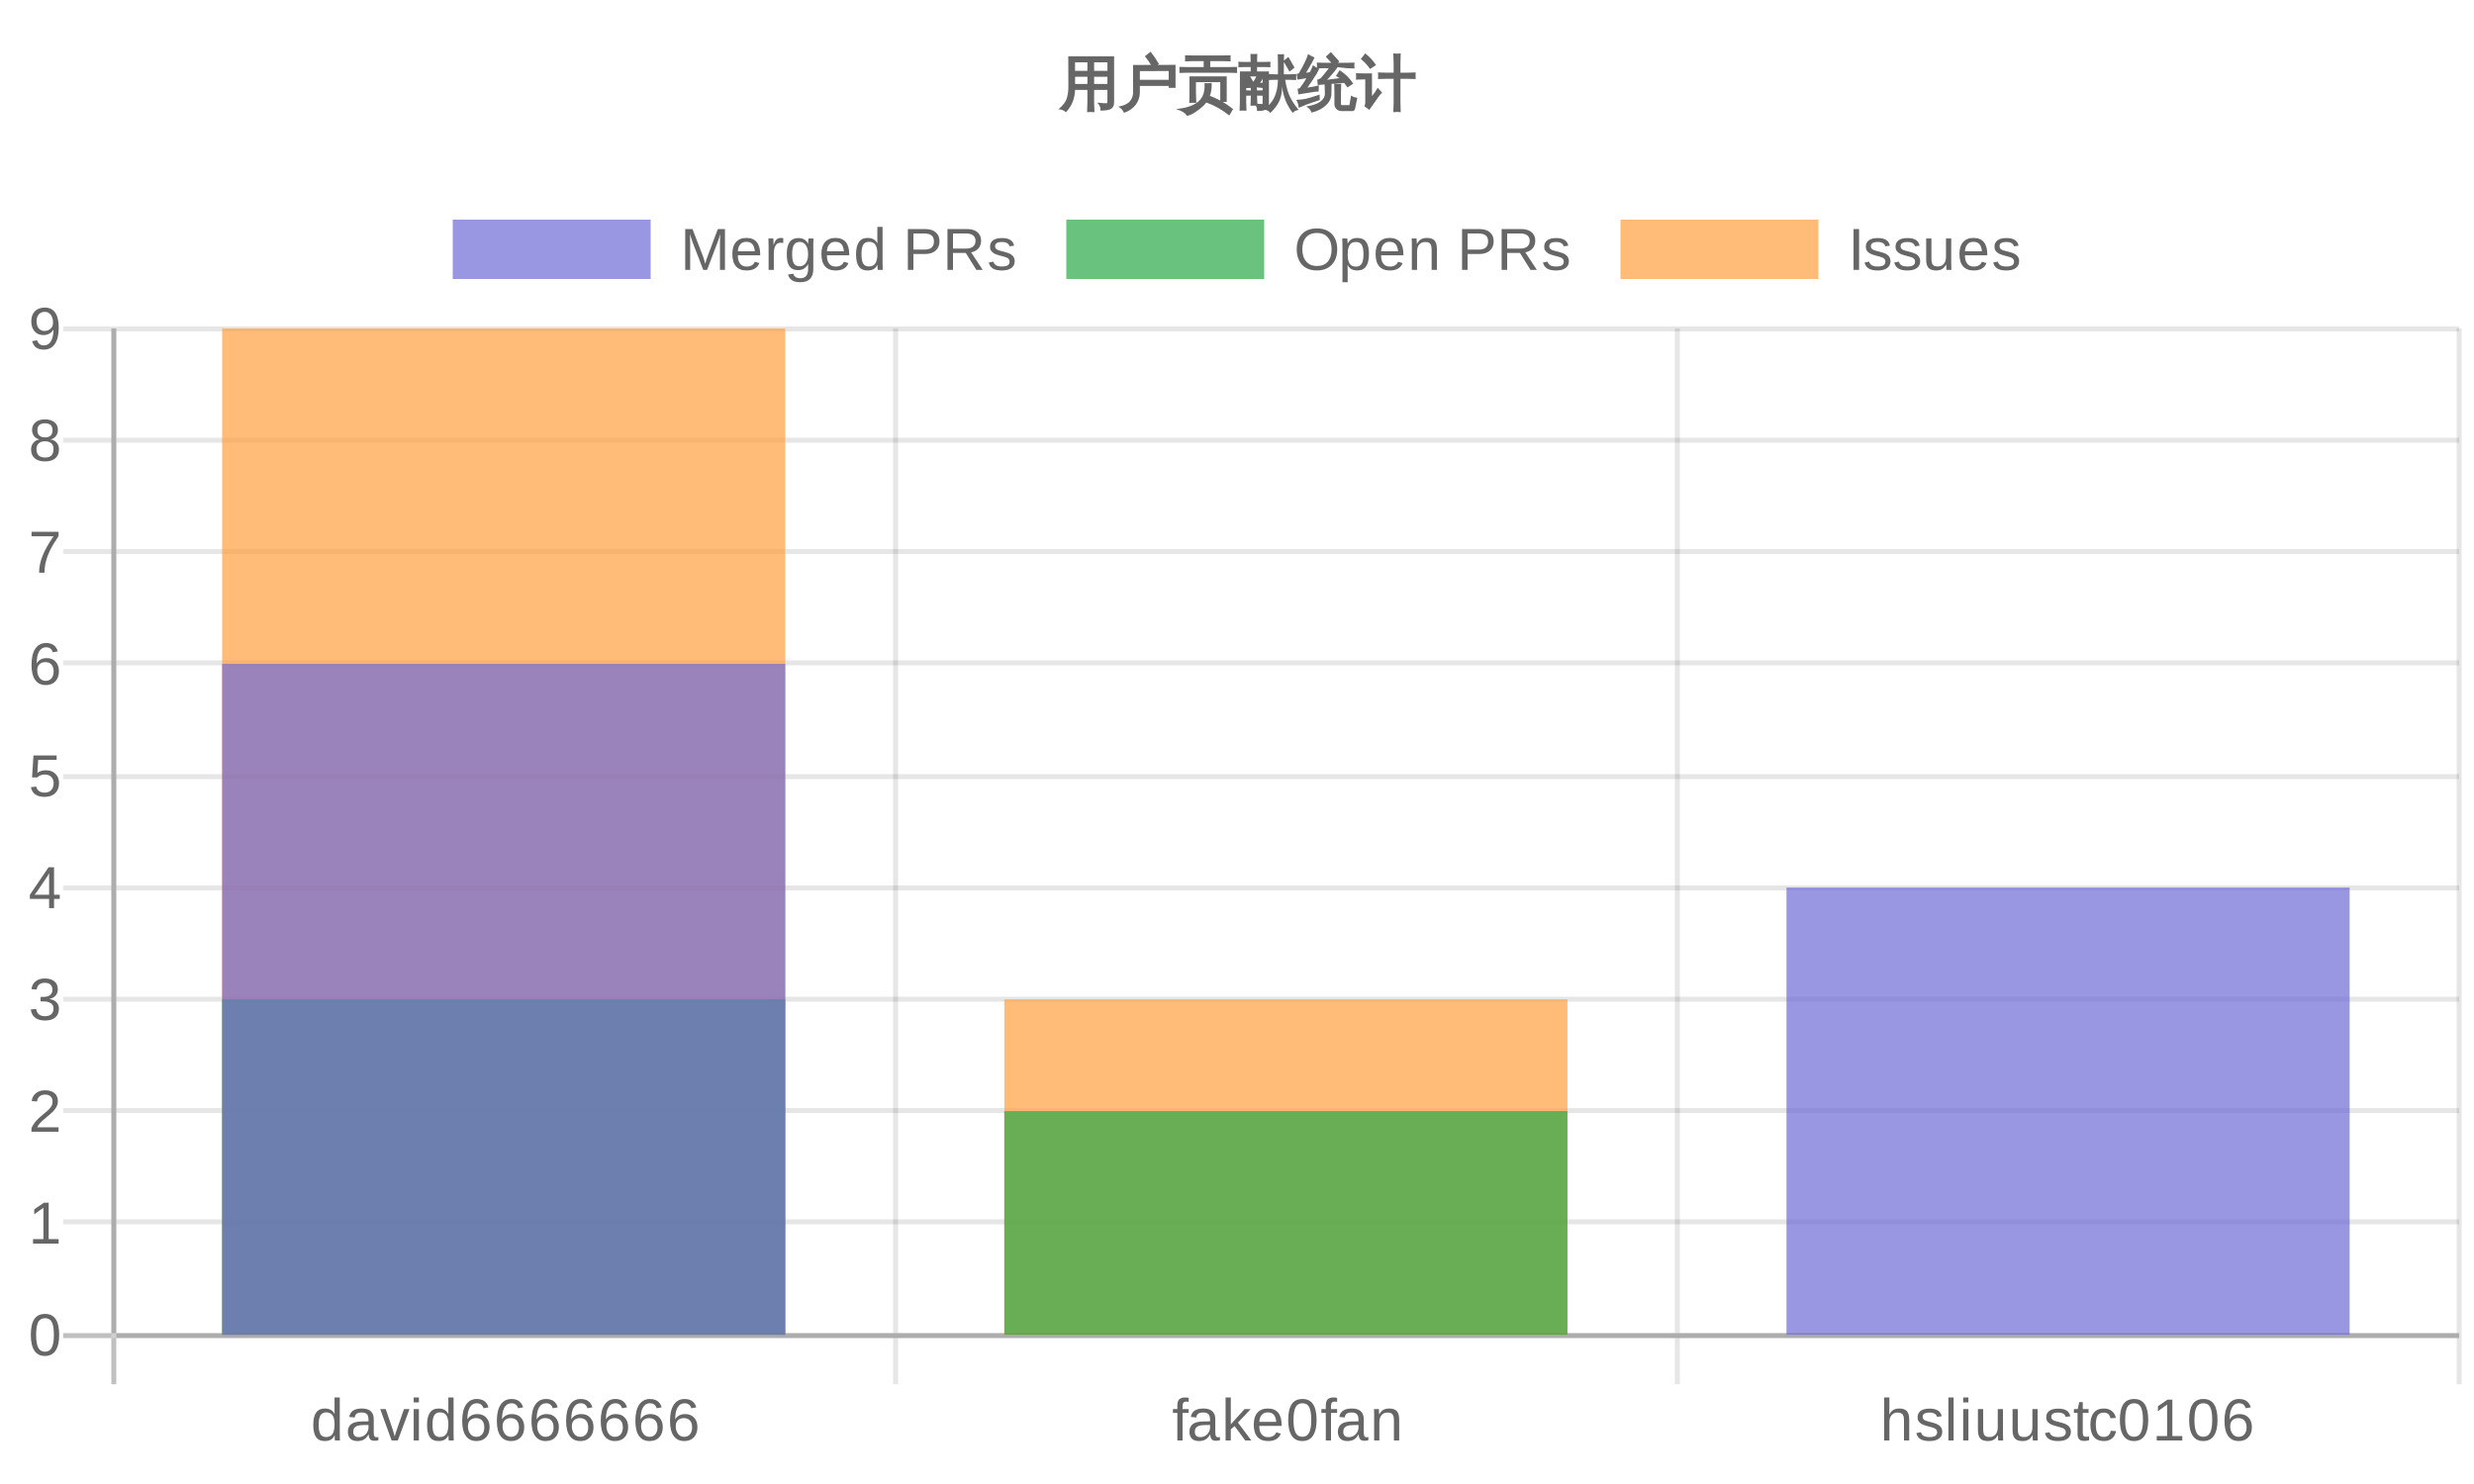 <?xml version="1.0" encoding="UTF-8"?>
<svg xmlns="http://www.w3.org/2000/svg" xmlns:xlink="http://www.w3.org/1999/xlink" width="1000pt" height="600pt" viewBox="0 0 1000 600" version="1.1">
<defs>
<clipPath id="X6xfkAxRSa__clip1">
  <path d="M 89 132.801 L 318 132.801 L 318 539.68 L 89 539.68 Z M 89 132.801 "/>
</clipPath>
<clipPath id="X6xfkAxRSa__clip2">
  <path d="M 405 404 L 634 404 L 634 539.68 L 405 539.68 Z M 405 404 "/>
</clipPath>
<clipPath id="X6xfkAxRSa__clip3">
  <path d="M 89 404 L 318 404 L 318 539.68 L 89 539.68 Z M 89 404 "/>
</clipPath>
<clipPath id="X6xfkAxRSa__clip4">
  <path d="M 405 449 L 634 449 L 634 539.68 L 405 539.68 Z M 405 449 "/>
</clipPath>
<clipPath id="X6xfkAxRSa__clip5">
  <path d="M 89 268 L 318 268 L 318 539.68 L 89 539.68 Z M 89 268 "/>
</clipPath>
<clipPath id="X6xfkAxRSa__clip6">
  <path d="M 722 358 L 950 358 L 950 539.68 L 722 539.68 Z M 722 358 "/>
</clipPath>
</defs>
<g id="surface145043">
<path style=" stroke:none;fill-rule:nonzero;fill:rgb(43.137%,41.961%,83.529%);fill-opacity:0.698;" d="M 183 88.801 L 263 88.801 L 263 112.801 L 183 112.801 Z M 183 88.801 "/>
<path style=" stroke:none;fill-rule:nonzero;fill:rgb(40%,40%,40%);fill-opacity:1;" d="M 291.016 109.121 L 291.016 98.105 C 291.016 96.887 291.047 95.715 291.109 94.59 C 290.734 95.988 290.391 97.082 290.078 97.871 L 285.812 109.121 L 284.25 109.121 L 279.922 97.871 L 279.266 95.871 L 278.875 94.59 L 278.922 95.887 L 278.969 98.105 L 278.969 109.121 L 276.969 109.121 L 276.969 92.605 L 279.906 92.605 L 284.312 104.059 C 284.469 104.52 284.613 105.012 284.75 105.543 C 284.895 106.066 284.992 106.445 285.047 106.684 C 285.109 106.371 285.238 105.898 285.438 105.262 C 285.633 104.629 285.77 104.227 285.844 104.059 L 290.156 92.605 L 293.031 92.605 L 293.031 109.121 Z M 298.234 103.23 C 298.234 104.68 298.535 105.801 299.141 106.59 C 299.742 107.383 300.625 107.777 301.781 107.777 C 302.688 107.777 303.414 107.598 303.969 107.23 C 304.52 106.855 304.895 106.387 305.094 105.824 L 306.938 106.355 C 306.188 108.355 304.469 109.355 301.781 109.355 C 299.906 109.355 298.473 108.801 297.484 107.684 C 296.504 106.559 296.016 104.898 296.016 102.699 C 296.016 100.605 296.504 99.004 297.484 97.887 C 298.473 96.762 299.875 96.199 301.688 96.199 C 305.414 96.199 307.281 98.449 307.281 102.949 L 307.281 103.23 Z M 305.109 101.605 C 304.984 100.273 304.641 99.301 304.078 98.684 C 303.516 98.07 302.707 97.762 301.656 97.762 C 300.633 97.762 299.82 98.105 299.219 98.793 C 298.625 99.473 298.305 100.41 298.266 101.605 Z M 310.672 109.121 L 310.672 99.387 C 310.672 98.504 310.645 97.52 310.594 96.434 L 312.594 96.434 C 312.656 97.871 312.688 98.738 312.688 99.027 L 312.734 99.027 C 313.066 97.945 313.453 97.207 313.891 96.809 C 314.328 96.402 314.941 96.199 315.734 96.199 C 316.016 96.199 316.301 96.242 316.594 96.324 L 316.594 98.262 C 316.312 98.18 315.938 98.137 315.469 98.137 C 314.594 98.137 313.926 98.52 313.469 99.277 C 313.008 100.027 312.781 101.105 312.781 102.512 L 312.781 109.121 Z M 323.422 114.105 C 322.035 114.105 320.93 113.832 320.109 113.293 C 319.297 112.75 318.77 111.98 318.531 110.98 L 320.656 110.668 C 320.801 111.25 321.113 111.699 321.594 112.012 C 322.07 112.332 322.703 112.496 323.484 112.496 C 325.586 112.496 326.641 111.266 326.641 108.809 L 326.641 106.762 L 326.609 106.762 C 326.211 107.574 325.664 108.191 324.969 108.605 C 324.27 109.012 323.457 109.215 322.531 109.215 C 320.977 109.215 319.836 108.699 319.109 107.668 C 318.379 106.637 318.016 105.02 318.016 102.809 C 318.016 100.559 318.406 98.902 319.188 97.84 C 319.969 96.777 321.16 96.246 322.766 96.246 C 323.66 96.246 324.438 96.449 325.094 96.855 C 325.758 97.262 326.273 97.848 326.641 98.605 L 326.656 98.605 C 326.656 98.379 326.672 97.977 326.703 97.402 C 326.734 96.82 326.766 96.496 326.797 96.434 L 328.797 96.434 C 328.754 96.863 328.734 97.738 328.734 99.059 L 328.734 108.762 C 328.734 112.324 326.961 114.105 323.422 114.105 Z M 326.641 102.777 C 326.641 101.746 326.5 100.863 326.219 100.121 C 325.938 99.371 325.535 98.801 325.016 98.402 C 324.504 98.008 323.926 97.809 323.281 97.809 C 322.207 97.809 321.422 98.199 320.922 98.98 C 320.43 99.762 320.188 101.027 320.188 102.777 C 320.188 104.52 320.414 105.77 320.875 106.527 C 321.344 107.277 322.133 107.652 323.25 107.652 C 323.914 107.652 324.504 107.461 325.016 107.074 C 325.535 106.68 325.938 106.117 326.219 105.387 C 326.5 104.66 326.641 103.789 326.641 102.777 Z M 334.234 103.23 C 334.234 104.68 334.535 105.801 335.141 106.59 C 335.742 107.383 336.625 107.777 337.781 107.777 C 338.688 107.777 339.414 107.598 339.969 107.23 C 340.52 106.855 340.895 106.387 341.094 105.824 L 342.938 106.355 C 342.188 108.355 340.469 109.355 337.781 109.355 C 335.906 109.355 334.473 108.801 333.484 107.684 C 332.504 106.559 332.016 104.898 332.016 102.699 C 332.016 100.605 332.504 99.004 333.484 97.887 C 334.473 96.762 335.875 96.199 337.688 96.199 C 341.414 96.199 343.281 98.449 343.281 102.949 L 343.281 103.23 Z M 341.109 101.605 C 340.984 100.273 340.641 99.301 340.078 98.684 C 339.516 98.07 338.707 97.762 337.656 97.762 C 336.633 97.762 335.82 98.105 335.219 98.793 C 334.625 99.473 334.305 100.41 334.266 101.605 Z M 354.625 107.074 C 354.227 107.887 353.707 108.473 353.062 108.824 C 352.426 109.176 351.629 109.355 350.672 109.355 C 349.066 109.355 347.891 108.82 347.141 107.746 C 346.391 106.664 346.016 105.027 346.016 102.84 C 346.016 98.414 347.566 96.199 350.672 96.199 C 351.629 96.199 352.426 96.379 353.062 96.73 C 353.707 97.086 354.227 97.645 354.625 98.402 L 354.641 98.402 L 354.625 96.996 L 354.625 91.73 L 356.734 91.73 L 356.734 106.512 C 356.734 107.824 356.754 108.695 356.797 109.121 L 354.781 109.121 C 354.758 108.996 354.734 108.711 354.703 108.262 C 354.68 107.805 354.672 107.41 354.672 107.074 Z M 348.219 102.762 C 348.219 104.543 348.453 105.82 348.922 106.59 C 349.391 107.352 350.156 107.73 351.219 107.73 C 352.406 107.73 353.27 107.32 353.812 106.496 C 354.352 105.664 354.625 104.371 354.625 102.621 C 354.625 100.945 354.352 99.715 353.812 98.934 C 353.27 98.152 352.41 97.762 351.234 97.762 C 350.172 97.762 349.398 98.16 348.922 98.949 C 348.453 99.73 348.219 101.004 348.219 102.762 Z M 379.75 97.574 C 379.75 99.137 379.238 100.383 378.219 101.309 C 377.195 102.227 375.812 102.684 374.062 102.684 L 369.203 102.684 L 369.203 109.121 L 366.969 109.121 L 366.969 92.605 L 373.922 92.605 C 375.773 92.605 377.207 93.043 378.219 93.918 C 379.238 94.785 379.75 96.004 379.75 97.574 Z M 377.5 97.605 C 377.5 95.473 376.219 94.402 373.656 94.402 L 369.203 94.402 L 369.203 100.918 L 373.75 100.918 C 376.25 100.918 377.5 99.816 377.5 97.605 Z M 394.641 109.121 L 390.359 102.262 L 385.203 102.262 L 385.203 109.121 L 382.969 109.121 L 382.969 92.605 L 390.734 92.605 C 392.598 92.605 394.035 93.023 395.047 93.855 C 396.055 94.691 396.562 95.848 396.562 97.324 C 396.562 98.555 396.203 99.59 395.484 100.434 C 394.773 101.27 393.789 101.793 392.531 102.012 L 397.219 109.121 Z M 394.312 97.355 C 394.312 96.398 393.984 95.668 393.328 95.168 C 392.68 94.66 391.742 94.402 390.516 94.402 L 385.203 94.402 L 385.203 100.496 L 390.609 100.496 C 391.785 100.496 392.695 100.223 393.344 99.668 C 393.988 99.117 394.312 98.348 394.312 97.355 Z M 410.141 105.621 C 410.141 106.809 409.688 107.73 408.781 108.387 C 407.875 109.035 406.609 109.355 404.984 109.355 C 403.41 109.355 402.195 109.098 401.344 108.574 C 400.488 108.055 399.93 107.242 399.672 106.137 L 401.531 105.777 C 401.707 106.457 402.078 106.957 402.641 107.277 C 403.203 107.59 403.984 107.746 404.984 107.746 C 406.055 107.746 406.836 107.586 407.328 107.262 C 407.828 106.93 408.078 106.434 408.078 105.777 C 408.078 105.277 407.906 104.871 407.562 104.559 C 407.219 104.246 406.664 103.992 405.906 103.793 L 404.391 103.387 C 403.18 103.074 402.32 102.77 401.812 102.465 C 401.301 102.164 400.898 101.801 400.609 101.371 C 400.316 100.945 400.172 100.418 400.172 99.793 C 400.172 98.637 400.582 97.758 401.406 97.152 C 402.227 96.551 403.43 96.246 405.016 96.246 C 406.41 96.246 407.52 96.492 408.344 96.98 C 409.164 97.473 409.688 98.258 409.906 99.34 L 408.016 99.574 C 407.898 99.012 407.582 98.586 407.062 98.293 C 406.551 97.992 405.867 97.84 405.016 97.84 C 404.055 97.84 403.348 97.988 402.891 98.277 C 402.441 98.559 402.219 98.992 402.219 99.574 C 402.219 99.941 402.312 100.242 402.5 100.48 C 402.688 100.711 402.961 100.91 403.328 101.074 C 403.703 101.23 404.477 101.457 405.656 101.746 C 406.77 102.027 407.57 102.289 408.062 102.527 C 408.562 102.77 408.953 103.035 409.234 103.324 C 409.523 103.605 409.75 103.941 409.906 104.324 C 410.062 104.699 410.141 105.133 410.141 105.621 Z M 275 87.395 "/>
<path style=" stroke:none;fill-rule:nonzero;fill:rgb(15.686%,65.49%,27.059%);fill-opacity:0.698;" d="M 431 88.801 L 511 88.801 L 511 112.801 L 431 112.801 Z M 431 88.801 "/>
<path style=" stroke:none;fill-rule:nonzero;fill:rgb(40%,40%,40%);fill-opacity:1;" d="M 540.516 100.793 C 540.516 102.512 540.188 104.023 539.531 105.324 C 538.875 106.617 537.926 107.613 536.688 108.309 C 535.457 109.008 534 109.355 532.312 109.355 C 530.625 109.355 529.16 109.012 527.922 108.324 C 526.691 107.637 525.754 106.645 525.109 105.34 C 524.461 104.039 524.141 102.523 524.141 100.793 C 524.141 98.148 524.859 96.082 526.297 94.59 C 527.742 93.102 529.758 92.355 532.344 92.355 C 534.02 92.355 535.473 92.695 536.703 93.371 C 537.941 94.039 538.883 95.008 539.531 96.277 C 540.188 97.551 540.516 99.055 540.516 100.793 Z M 538.234 100.793 C 538.234 98.73 537.719 97.117 536.688 95.949 C 535.664 94.773 534.219 94.184 532.344 94.184 C 530.445 94.184 528.984 94.762 527.953 95.918 C 526.922 97.074 526.406 98.699 526.406 100.793 C 526.406 102.855 526.926 104.496 527.969 105.715 C 529.02 106.934 530.469 107.543 532.312 107.543 C 534.219 107.543 535.68 106.957 536.703 105.777 C 537.723 104.602 538.234 102.941 538.234 100.793 Z M 553.344 102.715 C 553.344 107.145 551.785 109.355 548.672 109.355 C 546.723 109.355 545.41 108.621 544.734 107.152 L 544.688 107.152 C 544.719 107.215 544.734 107.883 544.734 109.152 L 544.734 114.105 L 542.625 114.105 L 542.625 99.027 C 542.625 97.727 542.598 96.863 542.547 96.434 L 544.594 96.434 C 544.594 96.465 544.598 96.582 544.609 96.777 C 544.629 96.965 544.648 97.262 544.672 97.668 C 544.691 98.066 544.703 98.336 544.703 98.48 L 544.75 98.48 C 545.125 97.699 545.617 97.129 546.234 96.762 C 546.859 96.398 547.672 96.215 548.672 96.215 C 550.234 96.215 551.398 96.742 552.172 97.793 C 552.953 98.836 553.344 100.477 553.344 102.715 Z M 551.125 102.762 C 551.125 101.004 550.883 99.742 550.406 98.98 C 549.938 98.223 549.18 97.84 548.141 97.84 C 547.305 97.84 546.648 98.02 546.172 98.371 C 545.703 98.727 545.344 99.277 545.094 100.027 C 544.852 100.77 544.734 101.738 544.734 102.934 C 544.734 104.602 545 105.832 545.531 106.621 C 546.062 107.402 546.922 107.793 548.109 107.793 C 549.16 107.793 549.926 107.41 550.406 106.637 C 550.883 105.867 551.125 104.574 551.125 102.762 Z M 558.234 103.23 C 558.234 104.68 558.535 105.801 559.141 106.59 C 559.742 107.383 560.625 107.777 561.781 107.777 C 562.688 107.777 563.414 107.598 563.969 107.23 C 564.52 106.855 564.895 106.387 565.094 105.824 L 566.938 106.355 C 566.188 108.355 564.469 109.355 561.781 109.355 C 559.906 109.355 558.473 108.801 557.484 107.684 C 556.504 106.559 556.016 104.898 556.016 102.699 C 556.016 100.605 556.504 99.004 557.484 97.887 C 558.473 96.762 559.875 96.199 561.688 96.199 C 565.414 96.199 567.281 98.449 567.281 102.949 L 567.281 103.23 Z M 565.109 101.605 C 564.984 100.273 564.641 99.301 564.078 98.684 C 563.516 98.07 562.707 97.762 561.656 97.762 C 560.633 97.762 559.82 98.105 559.219 98.793 C 558.625 99.473 558.305 100.41 558.266 101.605 Z M 578.672 109.121 L 578.672 101.074 C 578.672 100.242 578.586 99.598 578.422 99.137 C 578.254 98.68 577.988 98.352 577.625 98.152 C 577.27 97.945 576.75 97.84 576.062 97.84 C 575.039 97.84 574.238 98.191 573.656 98.887 C 573.07 99.574 572.781 100.539 572.781 101.777 L 572.781 109.121 L 570.672 109.121 L 570.672 99.152 C 570.672 97.676 570.645 96.77 570.594 96.434 L 572.594 96.434 C 572.594 96.477 572.598 96.586 572.609 96.762 C 572.617 96.93 572.629 97.129 572.641 97.355 C 572.648 97.574 572.664 97.992 572.688 98.605 L 572.719 98.605 C 573.195 97.73 573.754 97.113 574.391 96.746 C 575.035 96.383 575.828 96.199 576.766 96.199 C 578.16 96.199 579.18 96.551 579.828 97.246 C 580.473 97.934 580.797 99.074 580.797 100.668 L 580.797 109.121 Z M 603.75 97.574 C 603.75 99.137 603.238 100.383 602.219 101.309 C 601.195 102.227 599.812 102.684 598.062 102.684 L 593.203 102.684 L 593.203 109.121 L 590.969 109.121 L 590.969 92.605 L 597.922 92.605 C 599.773 92.605 601.207 93.043 602.219 93.918 C 603.238 94.785 603.75 96.004 603.75 97.574 Z M 601.5 97.605 C 601.5 95.473 600.219 94.402 597.656 94.402 L 593.203 94.402 L 593.203 100.918 L 597.75 100.918 C 600.25 100.918 601.5 99.816 601.5 97.605 Z M 618.641 109.121 L 614.359 102.262 L 609.203 102.262 L 609.203 109.121 L 606.969 109.121 L 606.969 92.605 L 614.734 92.605 C 616.598 92.605 618.035 93.023 619.047 93.855 C 620.055 94.691 620.562 95.848 620.562 97.324 C 620.562 98.555 620.203 99.59 619.484 100.434 C 618.773 101.27 617.789 101.793 616.531 102.012 L 621.219 109.121 Z M 618.312 97.355 C 618.312 96.398 617.984 95.668 617.328 95.168 C 616.68 94.66 615.742 94.402 614.516 94.402 L 609.203 94.402 L 609.203 100.496 L 614.609 100.496 C 615.785 100.496 616.695 100.223 617.344 99.668 C 617.988 99.117 618.312 98.348 618.312 97.355 Z M 634.141 105.621 C 634.141 106.809 633.688 107.73 632.781 108.387 C 631.875 109.035 630.609 109.355 628.984 109.355 C 627.41 109.355 626.195 109.098 625.344 108.574 C 624.488 108.055 623.93 107.242 623.672 106.137 L 625.531 105.777 C 625.707 106.457 626.078 106.957 626.641 107.277 C 627.203 107.59 627.984 107.746 628.984 107.746 C 630.055 107.746 630.836 107.586 631.328 107.262 C 631.828 106.93 632.078 106.434 632.078 105.777 C 632.078 105.277 631.906 104.871 631.562 104.559 C 631.219 104.246 630.664 103.992 629.906 103.793 L 628.391 103.387 C 627.18 103.074 626.32 102.77 625.812 102.465 C 625.301 102.164 624.898 101.801 624.609 101.371 C 624.316 100.945 624.172 100.418 624.172 99.793 C 624.172 98.637 624.582 97.758 625.406 97.152 C 626.227 96.551 627.43 96.246 629.016 96.246 C 630.41 96.246 631.52 96.492 632.344 96.98 C 633.164 97.473 633.688 98.258 633.906 99.34 L 632.016 99.574 C 631.898 99.012 631.582 98.586 631.062 98.293 C 630.551 97.992 629.867 97.84 629.016 97.84 C 628.055 97.84 627.348 97.988 626.891 98.277 C 626.441 98.559 626.219 98.992 626.219 99.574 C 626.219 99.941 626.312 100.242 626.5 100.48 C 626.688 100.711 626.961 100.91 627.328 101.074 C 627.703 101.23 628.477 101.457 629.656 101.746 C 630.77 102.027 631.57 102.289 632.062 102.527 C 632.562 102.77 632.953 103.035 633.234 103.324 C 633.523 103.605 633.75 103.941 633.906 104.324 C 634.062 104.699 634.141 105.133 634.141 105.621 Z M 523 87.395 "/>
<path style=" stroke:none;fill-rule:nonzero;fill:rgb(100%,62.353%,25.098%);fill-opacity:0.698;" d="M 655 88.801 L 735 88.801 L 735 112.801 L 655 112.801 Z M 655 88.801 "/>
<path style=" stroke:none;fill-rule:nonzero;fill:rgb(40%,40%,40%);fill-opacity:1;" d="M 749.219 109.121 L 749.219 92.605 L 751.453 92.605 L 751.453 109.121 Z M 764.141 105.621 C 764.141 106.809 763.688 107.73 762.781 108.387 C 761.875 109.035 760.609 109.355 758.984 109.355 C 757.41 109.355 756.195 109.098 755.344 108.574 C 754.488 108.055 753.93 107.242 753.672 106.137 L 755.531 105.777 C 755.707 106.457 756.078 106.957 756.641 107.277 C 757.203 107.59 757.984 107.746 758.984 107.746 C 760.055 107.746 760.836 107.586 761.328 107.262 C 761.828 106.93 762.078 106.434 762.078 105.777 C 762.078 105.277 761.906 104.871 761.562 104.559 C 761.219 104.246 760.664 103.992 759.906 103.793 L 758.391 103.387 C 757.18 103.074 756.32 102.77 755.812 102.465 C 755.301 102.164 754.898 101.801 754.609 101.371 C 754.316 100.945 754.172 100.418 754.172 99.793 C 754.172 98.637 754.582 97.758 755.406 97.152 C 756.227 96.551 757.43 96.246 759.016 96.246 C 760.41 96.246 761.52 96.492 762.344 96.98 C 763.164 97.473 763.688 98.258 763.906 99.34 L 762.016 99.574 C 761.898 99.012 761.582 98.586 761.062 98.293 C 760.551 97.992 759.867 97.84 759.016 97.84 C 758.055 97.84 757.348 97.988 756.891 98.277 C 756.441 98.559 756.219 98.992 756.219 99.574 C 756.219 99.941 756.312 100.242 756.5 100.48 C 756.688 100.711 756.961 100.91 757.328 101.074 C 757.703 101.23 758.477 101.457 759.656 101.746 C 760.77 102.027 761.57 102.289 762.062 102.527 C 762.562 102.77 762.953 103.035 763.234 103.324 C 763.523 103.605 763.75 103.941 763.906 104.324 C 764.062 104.699 764.141 105.133 764.141 105.621 Z M 776.141 105.621 C 776.141 106.809 775.688 107.73 774.781 108.387 C 773.875 109.035 772.609 109.355 770.984 109.355 C 769.41 109.355 768.195 109.098 767.344 108.574 C 766.488 108.055 765.93 107.242 765.672 106.137 L 767.531 105.777 C 767.707 106.457 768.078 106.957 768.641 107.277 C 769.203 107.59 769.984 107.746 770.984 107.746 C 772.055 107.746 772.836 107.586 773.328 107.262 C 773.828 106.93 774.078 106.434 774.078 105.777 C 774.078 105.277 773.906 104.871 773.562 104.559 C 773.219 104.246 772.664 103.992 771.906 103.793 L 770.391 103.387 C 769.18 103.074 768.32 102.77 767.812 102.465 C 767.301 102.164 766.898 101.801 766.609 101.371 C 766.316 100.945 766.172 100.418 766.172 99.793 C 766.172 98.637 766.582 97.758 767.406 97.152 C 768.227 96.551 769.43 96.246 771.016 96.246 C 772.41 96.246 773.52 96.492 774.344 96.98 C 775.164 97.473 775.688 98.258 775.906 99.34 L 774.016 99.574 C 773.898 99.012 773.582 98.586 773.062 98.293 C 772.551 97.992 771.867 97.84 771.016 97.84 C 770.055 97.84 769.348 97.988 768.891 98.277 C 768.441 98.559 768.219 98.992 768.219 99.574 C 768.219 99.941 768.312 100.242 768.5 100.48 C 768.688 100.711 768.961 100.91 769.328 101.074 C 769.703 101.23 770.477 101.457 771.656 101.746 C 772.77 102.027 773.57 102.289 774.062 102.527 C 774.562 102.77 774.953 103.035 775.234 103.324 C 775.523 103.605 775.75 103.941 775.906 104.324 C 776.062 104.699 776.141 105.133 776.141 105.621 Z M 780.688 96.434 L 780.688 104.48 C 780.688 105.316 780.766 105.965 780.922 106.434 C 781.086 106.895 781.348 107.227 781.703 107.434 C 782.066 107.633 782.598 107.73 783.297 107.73 C 784.305 107.73 785.102 107.383 785.688 106.684 C 786.281 105.988 786.578 105.023 786.578 103.793 L 786.578 96.434 L 788.688 96.434 L 788.688 106.418 C 788.688 107.887 788.707 108.789 788.75 109.121 L 786.766 109.121 C 786.754 109.082 786.742 108.977 786.734 108.809 C 786.734 108.633 786.723 108.434 786.703 108.215 C 786.691 107.988 786.68 107.566 786.672 106.949 L 786.641 106.949 C 786.148 107.824 785.586 108.445 784.953 108.809 C 784.316 109.172 783.523 109.355 782.578 109.355 C 781.191 109.355 780.176 109.012 779.531 108.324 C 778.883 107.629 778.562 106.48 778.562 104.887 L 778.562 96.434 Z M 794.234 103.23 C 794.234 104.68 794.535 105.801 795.141 106.59 C 795.742 107.383 796.625 107.777 797.781 107.777 C 798.688 107.777 799.414 107.598 799.969 107.23 C 800.52 106.855 800.895 106.387 801.094 105.824 L 802.938 106.355 C 802.188 108.355 800.469 109.355 797.781 109.355 C 795.906 109.355 794.473 108.801 793.484 107.684 C 792.504 106.559 792.016 104.898 792.016 102.699 C 792.016 100.605 792.504 99.004 793.484 97.887 C 794.473 96.762 795.875 96.199 797.688 96.199 C 801.414 96.199 803.281 98.449 803.281 102.949 L 803.281 103.23 Z M 801.109 101.605 C 800.984 100.273 800.641 99.301 800.078 98.684 C 799.516 98.07 798.707 97.762 797.656 97.762 C 796.633 97.762 795.82 98.105 795.219 98.793 C 794.625 99.473 794.305 100.41 794.266 101.605 Z M 816.141 105.621 C 816.141 106.809 815.688 107.73 814.781 108.387 C 813.875 109.035 812.609 109.355 810.984 109.355 C 809.41 109.355 808.195 109.098 807.344 108.574 C 806.488 108.055 805.93 107.242 805.672 106.137 L 807.531 105.777 C 807.707 106.457 808.078 106.957 808.641 107.277 C 809.203 107.59 809.984 107.746 810.984 107.746 C 812.055 107.746 812.836 107.586 813.328 107.262 C 813.828 106.93 814.078 106.434 814.078 105.777 C 814.078 105.277 813.906 104.871 813.562 104.559 C 813.219 104.246 812.664 103.992 811.906 103.793 L 810.391 103.387 C 809.18 103.074 808.32 102.77 807.812 102.465 C 807.301 102.164 806.898 101.801 806.609 101.371 C 806.316 100.945 806.172 100.418 806.172 99.793 C 806.172 98.637 806.582 97.758 807.406 97.152 C 808.227 96.551 809.43 96.246 811.016 96.246 C 812.41 96.246 813.52 96.492 814.344 96.98 C 815.164 97.473 815.688 98.258 815.906 99.34 L 814.016 99.574 C 813.898 99.012 813.582 98.586 813.062 98.293 C 812.551 97.992 811.867 97.84 811.016 97.84 C 810.055 97.84 809.348 97.988 808.891 98.277 C 808.441 98.559 808.219 98.992 808.219 99.574 C 808.219 99.941 808.312 100.242 808.5 100.48 C 808.688 100.711 808.961 100.91 809.328 101.074 C 809.703 101.23 810.477 101.457 811.656 101.746 C 812.77 102.027 813.57 102.289 814.062 102.527 C 814.562 102.77 814.953 103.035 815.234 103.324 C 815.523 103.605 815.75 103.941 815.906 104.324 C 816.062 104.699 816.141 105.133 816.141 105.621 Z M 747 87.395 "/>
<path style=" stroke:none;fill-rule:nonzero;fill:rgb(40%,40%,40%);fill-opacity:1;" d="M 442.375 45.359 C 441.395 45.242 440.406 45.242 439.406 45.359 C 439.488 43.805 439.531 42.453 439.531 41.297 L 439.531 36.359 L 434.547 36.359 C 434.473 38.09 434.156 39.684 433.594 41.141 C 433.039 42.598 432.117 44.02 430.828 45.406 C 430.203 44.688 429.203 44.273 427.828 44.172 C 429.578 42.703 430.68 41.293 431.141 39.938 C 431.609 38.574 431.844 36.902 431.844 34.922 L 431.797 22.781 L 450.328 22.781 L 450.328 41.328 C 450.328 42.629 449.898 43.535 449.047 44.047 C 448.234 44.504 446.801 44.727 444.75 44.719 C 444.988 43.676 444.57 42.594 443.5 41.469 C 444.914 41.637 445.922 41.727 446.516 41.734 C 447.109 41.746 447.438 41.727 447.5 41.672 C 447.613 41.547 447.656 41.133 447.625 40.422 L 447.625 36.359 L 442.25 36.359 L 442.25 41.297 C 442.25 42.453 442.289 43.805 442.375 45.359 Z M 442.25 33.953 L 447.625 33.953 L 447.625 31.047 L 442.25 31.047 Z M 439.531 33.953 L 439.531 31.047 L 434.562 31.047 L 434.562 33.953 Z M 442.25 28.641 L 447.625 28.641 L 447.625 25.188 L 442.25 25.188 Z M 439.531 28.641 L 439.531 25.188 L 434.531 25.203 L 434.531 28.641 Z M 458 37.359 L 458 26.266 L 475.156 26.219 L 475.156 35.516 L 472.391 35.516 L 472.391 34.75 L 460.734 34.75 L 460.734 37.359 C 460.734 39.227 460.164 40.902 459.031 42.391 C 457.906 43.867 456.328 44.945 454.297 45.625 C 454.055 44.727 453.297 43.895 452.016 43.125 C 454.223 42.738 455.77 42.027 456.656 40.984 C 457.551 39.945 458 38.734 458 37.359 Z M 465.906 27.359 C 464.988 25.734 463.941 24.195 462.766 22.734 L 465.078 20.906 C 466.336 22.492 467.461 24.156 468.453 25.906 Z M 460.734 32.266 L 472.391 32.266 L 472.391 28.719 L 460.734 28.75 Z M 500.062 27.047 C 499.988 27.859 499.988 28.68 500.062 29.5 C 498.812 29.438 497.754 29.406 496.891 29.406 L 479.859 29.406 C 478.992 29.406 477.938 29.438 476.688 29.5 C 476.781 28.68 476.781 27.859 476.688 27.047 C 477.938 27.09 478.992 27.109 479.859 27.109 L 486.531 27.109 L 486.531 24.719 L 482.125 24.719 C 481.258 24.719 480.211 24.75 478.984 24.812 C 479.055 23.992 479.055 23.172 478.984 22.359 C 480.211 22.402 481.258 22.422 482.125 22.422 L 494.266 22.422 C 495.129 22.422 496.188 22.402 497.438 22.359 C 497.363 23.172 497.363 23.992 497.438 24.812 C 496.188 24.75 495.129 24.719 494.266 24.719 L 489.188 24.719 L 489.188 27.109 L 496.891 27.109 C 497.754 27.109 498.812 27.09 500.062 27.047 Z M 496.891 46.703 C 494.098 44.41 490.977 42.648 487.531 41.422 L 488.297 38.469 C 492.117 39.836 495.488 41.719 498.406 44.125 Z M 486.859 33.625 C 487.848 33.711 488.812 33.68 489.75 33.531 C 489.875 36.25 489.363 38.574 488.219 40.5 C 487.625 41.5 486.898 42.383 486.047 43.141 C 485.191 43.898 484.172 44.672 482.984 45.453 C 481.797 46.242 480.707 46.703 479.719 46.828 C 479.238 45.773 477.785 44.859 475.359 44.078 C 480.93 43.586 484.477 41.906 486 39.031 C 486.75 37.543 487.035 35.742 486.859 33.625 Z M 483.531 41.625 C 482.582 41.512 481.633 41.512 480.688 41.625 C 480.77 39.98 480.801 38.527 480.781 37.266 L 480.781 30.891 L 495.844 30.891 L 495.844 41.234 L 493.234 41.234 L 493.234 33.219 L 483.406 33.219 L 483.406 37.266 C 483.406 38.527 483.445 39.98 483.531 41.625 Z M 508.234 42.766 C 507.316 42.691 506.391 42.691 505.453 42.766 C 505.535 41.34 505.578 40.109 505.578 39.078 L 505.578 38.641 C 505.234 38.641 504.531 38.668 503.469 38.719 C 503.531 37.992 503.531 37.25 503.469 36.5 C 504.531 36.555 505.234 36.578 505.578 36.578 L 505.578 35.547 C 505.234 35.547 504.531 35.574 503.469 35.625 C 503.531 34.875 503.531 34.133 503.469 33.391 C 504.02 33.422 504.289 33.555 504.281 33.781 L 503.719 33.5 L 503.719 41.062 C 503.719 42.105 503.754 43.336 503.828 44.766 C 502.91 44.68 501.984 44.68 501.047 44.766 C 501.117 43.336 501.156 42.105 501.156 41.062 L 501.172 28.875 L 505.531 28.875 L 505.531 27.109 L 503.25 27.109 C 502.551 27.109 501.645 27.137 500.531 27.188 C 500.633 26.438 500.633 25.699 500.531 24.969 C 501.645 25.023 502.551 25.047 503.25 25.047 L 505.516 25.047 L 505.453 21.781 C 506.359 21.887 507.27 21.887 508.188 21.781 L 508.125 25.047 L 510.844 25.047 C 511.531 25.047 512.426 25.023 513.531 24.969 C 513.445 25.699 513.445 26.438 513.531 27.188 C 512.426 27.137 511.531 27.109 510.844 27.109 L 508.109 27.109 L 508.109 28.875 L 512.906 28.875 L 512.906 41.922 C 512.906 43.879 511.531 44.859 508.781 44.859 L 508.047 44.859 C 508.242 43.898 507.879 42.879 506.953 41.797 C 508.203 41.953 509.07 42.039 509.562 42.047 C 510.051 42.047 510.305 42.043 510.328 42.031 C 510.348 42.012 510.359 41.762 510.359 41.281 L 510.359 30.922 L 509.484 30.672 C 509.547 30.508 509.992 30.555 510.828 30.812 C 510.316 32.031 509.801 32.949 509.281 33.562 C 509.281 33.5 509.758 33.445 510.719 33.391 C 510.613 34.133 510.613 34.871 510.719 35.609 L 507.828 35.312 L 507.969 35.266 L 508.125 36.562 L 510.609 36.516 C 510.547 37.258 510.547 37.984 510.609 38.703 L 508.125 38.656 L 508.125 39.078 C 508.125 40.109 508.16 41.34 508.234 42.766 Z M 507.812 30.922 L 503.672 30.875 C 503.703 30.875 503.672 30.875 503.578 30.875 L 504.781 30 L 507.031 33.828 L 506.453 33.812 L 506.312 33.484 C 506.895 32.652 507.395 31.797 507.812 30.922 Z M 523.25 27.344 L 521.219 28.969 L 518.734 24.672 L 520.781 23 Z M 513.453 45.672 C 512.992 44.93 512.109 44.469 510.797 44.281 C 512.785 42.812 514.164 41.277 514.938 39.672 C 515.969 37.602 516.504 35.133 516.547 32.266 L 515.203 32.266 C 514.504 32.266 513.625 32.297 512.562 32.359 C 512.613 31.559 512.613 30.746 512.562 29.922 C 513.625 30.008 514.504 30.047 515.203 30.047 L 516.547 30.047 L 516.547 25.812 C 516.547 24.711 516.52 23.402 516.469 21.891 C 517.312 21.996 518.16 21.996 519.016 21.891 C 518.961 23.402 518.938 24.711 518.938 25.812 L 518.938 30.047 L 521.297 30.047 C 521.984 30.047 522.875 30.008 523.969 29.922 C 523.895 30.746 523.895 31.559 523.969 32.359 C 522.875 32.297 521.984 32.266 521.297 32.266 L 519.5 32.266 C 519.738 34.109 520.195 35.984 520.875 37.891 C 521.738 40.07 523.086 42.25 524.922 44.438 C 523.859 44.602 523.055 45 522.516 45.625 C 520.18 42.664 518.742 39.133 518.203 35.016 C 518.254 37.258 517.867 39.23 517.047 40.938 C 516.223 42.633 515.023 44.211 513.453 45.672 Z M 542.297 44.906 C 541.441 44.906 540.738 44.633 540.188 44.094 C 539.645 43.562 539.375 42.859 539.375 41.984 L 539.375 37.719 C 539.375 36.637 539.348 35.344 539.297 33.844 C 540.234 33.949 541.176 33.949 542.125 33.844 C 542.051 35.344 542.016 36.637 542.016 37.719 L 542.016 41.984 C 542.016 42.152 542.047 42.281 542.109 42.375 C 542.18 42.457 542.25 42.5 542.312 42.5 L 545.453 42.5 C 545.43 42.52 545.422 42.52 545.422 42.5 C 545.422 42.488 545.422 42.477 545.422 42.469 C 545.43 42.469 545.441 42.445 545.453 42.406 C 545.461 42.367 545.473 42.32 545.484 42.266 L 546.109 38.641 C 546.93 39.172 547.773 39.461 548.641 39.5 L 547.719 43.953 C 547.664 44.148 547.555 44.359 547.391 44.578 C 547.234 44.797 546.992 44.906 546.672 44.906 Z M 527.984 43.016 C 531.234 42.566 533.484 41.59 534.734 40.078 C 535.297 39.371 535.555 38.59 535.516 37.734 C 535.516 36.641 535.477 35.344 535.406 33.844 C 536.352 33.949 537.297 33.949 538.234 33.844 L 538.156 37.953 C 538.156 39.664 537.398 41.219 535.891 42.625 C 534.391 44.031 532.453 44.992 530.078 45.516 C 529.922 44.641 529.223 43.805 527.984 43.016 Z M 547.5 25.312 C 547.406 26.094 547.406 26.883 547.5 27.672 C 546.301 27.609 545.305 27.578 544.516 27.578 L 540.109 27.109 L 540.797 26.906 C 540.391 27.617 539.801 28.43 539.031 29.344 C 539.031 29.344 538.367 30.105 537.047 31.625 C 536.461 32.262 536.078 32.492 535.891 32.312 L 541.797 31.547 L 541.812 31.75 C 541.488 31.637 540.879 31.293 539.984 30.719 L 541.484 28.375 C 543.711 29.805 545.547 31.621 546.984 33.828 L 544.641 35.359 C 544.098 34.539 543.664 33.934 543.344 33.547 L 541.969 33.594 L 532.625 34.375 L 532.453 32.172 C 532.984 32.121 533.398 31.965 533.703 31.703 C 534.004 31.434 534.594 30.762 535.469 29.688 C 536.352 28.605 536.891 27.902 537.078 27.578 L 535.234 27.578 C 534.43 27.578 533.445 27.609 532.281 27.672 C 532.352 26.883 532.352 26.094 532.281 25.312 C 533.445 25.355 534.43 25.375 535.234 25.375 L 538.109 25.375 L 535.875 22.922 L 537.922 21.047 L 541.375 24.828 L 540.781 25.375 L 544.516 25.375 C 545.305 25.375 546.301 25.355 547.5 25.312 Z M 524.922 43.609 C 524.867 42.391 524.539 41.312 523.938 40.375 C 525.352 40.305 526.578 40.172 527.609 39.984 C 528.641 39.789 530.57 39.211 533.406 38.25 L 533.438 40.469 C 530.906 41.273 529.156 41.867 528.188 42.25 C 527.227 42.625 526.141 43.078 524.922 43.609 Z M 528.719 21.859 C 529.582 22.422 530.461 22.887 531.359 23.25 C 530.785 24.469 530.047 25.836 529.141 27.344 L 527.922 29.391 L 529.047 29.266 L 529.484 29.156 C 529.828 28.543 530.227 27.621 530.688 26.391 C 531.508 26.996 532.359 27.48 533.234 27.844 C 532.891 28.594 532.57 29.219 532.281 29.719 C 531.988 30.211 531.285 31.289 530.172 32.953 C 529.066 34.609 528.492 35.43 528.453 35.406 L 531.141 34.984 L 533.094 34.5 L 532.984 37.016 L 531.438 37.109 L 524.812 38.172 L 524.5 35.844 C 525 35.812 525.301 35.734 525.406 35.609 C 526.352 34.371 527.242 33.043 528.078 31.625 L 524.438 32.203 L 524.125 29.844 C 524.602 29.836 524.879 29.777 524.953 29.672 C 526.16 27.727 527.242 25.633 528.203 23.391 C 528.328 23.09 528.5 22.578 528.719 21.859 Z M 566.172 45.359 C 565.172 45.223 564.176 45.223 563.188 45.359 C 563.27 43.773 563.312 42.398 563.312 41.234 L 563.312 31.859 L 560.547 31.859 C 559.555 31.859 558.367 31.898 556.984 31.969 C 557.086 31.086 557.086 30.188 556.984 29.281 C 558.367 29.355 559.555 29.391 560.547 29.391 L 563.312 29.391 L 563.312 25.719 C 563.312 24.543 563.27 23.168 563.188 21.594 C 564.176 21.711 565.172 21.711 566.172 21.594 C 566.098 23.168 566.062 24.543 566.062 25.719 L 566.062 29.391 L 568.688 29.391 C 569.676 29.391 570.859 29.355 572.234 29.281 C 572.148 30.188 572.148 31.086 572.234 31.969 C 570.859 31.898 569.676 31.859 568.688 31.859 L 566.062 31.859 L 566.062 41.234 C 566.062 42.398 566.098 43.773 566.172 45.359 Z M 548.078 32.203 C 548.18 31.328 548.18 30.461 548.078 29.594 C 549.422 29.656 550.562 29.688 551.5 29.688 L 554.562 29.688 L 554.562 38.844 L 555.766 37.297 L 556.859 35.484 L 558.641 37.438 L 557.562 38.641 L 553.469 44.438 L 551.484 42.922 C 551.723 42.398 551.844 41.98 551.844 41.656 L 551.844 32.094 L 551.5 32.094 C 550.562 32.094 549.422 32.133 548.078 32.203 Z M 553.797 27.906 C 552.754 26.367 551.504 25.012 550.047 23.844 L 551.844 21.594 C 553.582 22.969 555.035 24.539 556.203 26.297 Z M 428 19.281 "/>
<path style="fill:none;stroke-width:1;stroke-linecap:butt;stroke-linejoin:miter;stroke:rgb(0%,0%,0%);stroke-opacity:0.247;stroke-miterlimit:10;" d="M 23 270.5 L 23 279.84 M 23 66.4 L 23 269.5 " transform="matrix(2,0,0,2,0,0)"/>
<path style="fill:none;stroke-width:1;stroke-linecap:butt;stroke-linejoin:miter;stroke:rgb(0%,0%,0%);stroke-opacity:0.098;stroke-miterlimit:10;" d="M 181 270.5 L 181 279.84 M 181 66.4 L 181 269.5 " transform="matrix(2,0,0,2,0,0)"/>
<path style="fill:none;stroke-width:1;stroke-linecap:butt;stroke-linejoin:miter;stroke:rgb(0%,0%,0%);stroke-opacity:0.098;stroke-miterlimit:10;" d="M 339 270.5 L 339 279.84 M 339 66.4 L 339 269.5 " transform="matrix(2,0,0,2,0,0)"/>
<path style="fill:none;stroke-width:1;stroke-linecap:butt;stroke-linejoin:miter;stroke:rgb(0%,0%,0%);stroke-opacity:0.098;stroke-miterlimit:10;" d="M 497 270.5 L 497 279.84 M 497 66.4 L 497 269.5 " transform="matrix(2,0,0,2,0,0)"/>
<path style="fill:none;stroke-width:1;stroke-linecap:butt;stroke-linejoin:miter;stroke:rgb(0%,0%,0%);stroke-opacity:0.098;stroke-miterlimit:10;" d="M 22.5 270 L 497.5 270 " transform="matrix(2,0,0,2,0,0)"/>
<path style=" stroke:none;fill-rule:nonzero;fill:rgb(40%,40%,40%);fill-opacity:1;" d="M 135.227 580.352 C 134.828 581.164 134.309 581.75 133.664 582.102 C 133.027 582.453 132.23 582.633 131.273 582.633 C 129.668 582.633 128.492 582.098 127.742 581.023 C 126.992 579.941 126.617 578.305 126.617 576.117 C 126.617 571.691 128.168 569.477 131.273 569.477 C 132.23 569.477 133.027 569.656 133.664 570.008 C 134.309 570.363 134.828 570.922 135.227 571.68 L 135.242 571.68 L 135.227 570.273 L 135.227 565.008 L 137.336 565.008 L 137.336 579.789 C 137.336 581.102 137.355 581.973 137.398 582.398 L 135.383 582.398 C 135.359 582.273 135.336 581.988 135.305 581.539 C 135.281 581.082 135.273 580.688 135.273 580.352 Z M 128.82 576.039 C 128.82 577.82 129.055 579.098 129.523 579.867 C 129.992 580.629 130.758 581.008 131.82 581.008 C 133.008 581.008 133.871 580.598 134.414 579.773 C 134.953 578.941 135.227 577.648 135.227 575.898 C 135.227 574.223 134.953 572.992 134.414 572.211 C 133.871 571.43 133.012 571.039 131.836 571.039 C 130.773 571.039 130 571.438 129.523 572.227 C 129.055 573.008 128.82 574.281 128.82 576.039 Z M 144.461 582.633 C 143.18 582.633 142.215 582.301 141.57 581.633 C 140.934 580.957 140.617 580.031 140.617 578.852 C 140.617 577.539 141.047 576.535 141.914 575.836 C 142.777 575.129 144.172 574.754 146.102 574.711 L 148.945 574.664 L 148.945 573.977 C 148.945 572.945 148.727 572.207 148.289 571.758 C 147.852 571.312 147.164 571.086 146.227 571.086 C 145.277 571.086 144.59 571.25 144.164 571.57 C 143.734 571.895 143.477 572.406 143.383 573.102 L 141.18 572.898 C 141.543 570.617 143.242 569.477 146.273 569.477 C 147.867 569.477 149.062 569.848 149.867 570.586 C 150.668 571.316 151.07 572.367 151.07 573.742 L 151.07 579.211 C 151.07 579.836 151.152 580.312 151.32 580.633 C 151.484 580.945 151.797 581.102 152.258 581.102 C 152.465 581.102 152.695 581.07 152.945 581.008 L 152.945 582.32 C 152.414 582.453 151.871 582.523 151.32 582.523 C 150.539 582.523 149.969 582.32 149.617 581.914 C 149.262 581.5 149.059 580.852 149.008 579.977 L 148.945 579.977 C 148.402 580.945 147.773 581.633 147.055 582.039 C 146.344 582.434 145.48 582.633 144.461 582.633 Z M 144.93 581.055 C 145.711 581.055 146.398 580.879 146.992 580.523 C 147.594 580.172 148.07 579.688 148.414 579.07 C 148.766 578.457 148.945 577.828 148.945 577.18 L 148.945 576.133 L 146.633 576.18 C 145.641 576.203 144.891 576.305 144.383 576.492 C 143.871 576.68 143.477 576.973 143.195 577.367 C 142.922 577.754 142.789 578.266 142.789 578.898 C 142.789 579.586 142.969 580.117 143.336 580.492 C 143.711 580.867 144.242 581.055 144.93 581.055 Z M 160.789 582.398 L 158.289 582.398 L 153.68 569.711 L 155.93 569.711 L 158.727 577.961 C 158.828 578.273 159.102 579.203 159.539 580.742 L 159.945 579.367 L 160.398 577.992 L 163.289 569.711 L 165.523 569.711 Z M 167.211 582.398 L 167.211 569.711 L 169.32 569.711 L 169.32 582.398 Z M 167.211 567.023 L 167.211 565.008 L 169.32 565.008 L 169.32 567.023 Z M 181.227 580.352 C 180.828 581.164 180.309 581.75 179.664 582.102 C 179.027 582.453 178.23 582.633 177.273 582.633 C 175.668 582.633 174.492 582.098 173.742 581.023 C 172.992 579.941 172.617 578.305 172.617 576.117 C 172.617 571.691 174.168 569.477 177.273 569.477 C 178.23 569.477 179.027 569.656 179.664 570.008 C 180.309 570.363 180.828 570.922 181.227 571.68 L 181.242 571.68 L 181.227 570.273 L 181.227 565.008 L 183.336 565.008 L 183.336 579.789 C 183.336 581.102 183.355 581.973 183.398 582.398 L 181.383 582.398 C 181.359 582.273 181.336 581.988 181.305 581.539 C 181.281 581.082 181.273 580.688 181.273 580.352 Z M 174.82 576.039 C 174.82 577.82 175.055 579.098 175.523 579.867 C 175.992 580.629 176.758 581.008 177.82 581.008 C 179.008 581.008 179.871 580.598 180.414 579.773 C 180.953 578.941 181.227 577.648 181.227 575.898 C 181.227 574.223 180.953 572.992 180.414 572.211 C 179.871 571.43 179.012 571.039 177.836 571.039 C 176.773 571.039 176 571.438 175.523 572.227 C 175.055 573.008 174.82 574.281 174.82 576.039 Z M 197.898 576.992 C 197.898 578.734 197.422 580.109 196.477 581.117 C 195.527 582.129 194.227 582.633 192.57 582.633 C 190.703 582.633 189.277 581.941 188.289 580.555 C 187.309 579.172 186.82 577.16 186.82 574.523 C 186.82 571.66 187.328 569.461 188.352 567.93 C 189.383 566.398 190.84 565.633 192.727 565.633 C 195.215 565.633 196.789 566.758 197.445 569.008 L 195.43 569.367 C 195.012 568.023 194.105 567.352 192.711 567.352 C 191.5 567.352 190.562 567.914 189.898 569.039 C 189.242 570.156 188.914 571.773 188.914 573.898 C 189.297 573.191 189.84 572.656 190.539 572.289 C 191.234 571.914 192.031 571.727 192.93 571.727 C 194.449 571.727 195.656 572.207 196.555 573.164 C 197.449 574.113 197.898 575.391 197.898 576.992 Z M 195.758 577.086 C 195.758 575.891 195.461 574.969 194.867 574.32 C 194.281 573.676 193.469 573.352 192.43 573.352 C 191.438 573.352 190.641 573.641 190.039 574.211 C 189.434 574.785 189.133 575.578 189.133 576.586 C 189.133 577.859 189.445 578.898 190.07 579.711 C 190.703 580.523 191.512 580.93 192.492 580.93 C 193.512 580.93 194.309 580.594 194.883 579.914 C 195.465 579.227 195.758 578.285 195.758 577.086 Z M 211.898 576.992 C 211.898 578.734 211.422 580.109 210.477 581.117 C 209.527 582.129 208.227 582.633 206.57 582.633 C 204.703 582.633 203.277 581.941 202.289 580.555 C 201.309 579.172 200.82 577.16 200.82 574.523 C 200.82 571.66 201.328 569.461 202.352 567.93 C 203.383 566.398 204.84 565.633 206.727 565.633 C 209.215 565.633 210.789 566.758 211.445 569.008 L 209.43 569.367 C 209.012 568.023 208.105 567.352 206.711 567.352 C 205.5 567.352 204.562 567.914 203.898 569.039 C 203.242 570.156 202.914 571.773 202.914 573.898 C 203.297 573.191 203.84 572.656 204.539 572.289 C 205.234 571.914 206.031 571.727 206.93 571.727 C 208.449 571.727 209.656 572.207 210.555 573.164 C 211.449 574.113 211.898 575.391 211.898 576.992 Z M 209.758 577.086 C 209.758 575.891 209.461 574.969 208.867 574.32 C 208.281 573.676 207.469 573.352 206.43 573.352 C 205.438 573.352 204.641 573.641 204.039 574.211 C 203.434 574.785 203.133 575.578 203.133 576.586 C 203.133 577.859 203.445 578.898 204.07 579.711 C 204.703 580.523 205.512 580.93 206.492 580.93 C 207.512 580.93 208.309 580.594 208.883 579.914 C 209.465 579.227 209.758 578.285 209.758 577.086 Z M 225.898 576.992 C 225.898 578.734 225.422 580.109 224.477 581.117 C 223.527 582.129 222.227 582.633 220.57 582.633 C 218.703 582.633 217.277 581.941 216.289 580.555 C 215.309 579.172 214.82 577.16 214.82 574.523 C 214.82 571.66 215.328 569.461 216.352 567.93 C 217.383 566.398 218.84 565.633 220.727 565.633 C 223.215 565.633 224.789 566.758 225.445 569.008 L 223.43 569.367 C 223.012 568.023 222.105 567.352 220.711 567.352 C 219.5 567.352 218.562 567.914 217.898 569.039 C 217.242 570.156 216.914 571.773 216.914 573.898 C 217.297 573.191 217.84 572.656 218.539 572.289 C 219.234 571.914 220.031 571.727 220.93 571.727 C 222.449 571.727 223.656 572.207 224.555 573.164 C 225.449 574.113 225.898 575.391 225.898 576.992 Z M 223.758 577.086 C 223.758 575.891 223.461 574.969 222.867 574.32 C 222.281 573.676 221.469 573.352 220.43 573.352 C 219.438 573.352 218.641 573.641 218.039 574.211 C 217.434 574.785 217.133 575.578 217.133 576.586 C 217.133 577.859 217.445 578.898 218.07 579.711 C 218.703 580.523 219.512 580.93 220.492 580.93 C 221.512 580.93 222.309 580.594 222.883 579.914 C 223.465 579.227 223.758 578.285 223.758 577.086 Z M 239.898 576.992 C 239.898 578.734 239.422 580.109 238.477 581.117 C 237.527 582.129 236.227 582.633 234.57 582.633 C 232.703 582.633 231.277 581.941 230.289 580.555 C 229.309 579.172 228.82 577.16 228.82 574.523 C 228.82 571.66 229.328 569.461 230.352 567.93 C 231.383 566.398 232.84 565.633 234.727 565.633 C 237.215 565.633 238.789 566.758 239.445 569.008 L 237.43 569.367 C 237.012 568.023 236.105 567.352 234.711 567.352 C 233.5 567.352 232.562 567.914 231.898 569.039 C 231.242 570.156 230.914 571.773 230.914 573.898 C 231.297 573.191 231.84 572.656 232.539 572.289 C 233.234 571.914 234.031 571.727 234.93 571.727 C 236.449 571.727 237.656 572.207 238.555 573.164 C 239.449 574.113 239.898 575.391 239.898 576.992 Z M 237.758 577.086 C 237.758 575.891 237.461 574.969 236.867 574.32 C 236.281 573.676 235.469 573.352 234.43 573.352 C 233.438 573.352 232.641 573.641 232.039 574.211 C 231.434 574.785 231.133 575.578 231.133 576.586 C 231.133 577.859 231.445 578.898 232.07 579.711 C 232.703 580.523 233.512 580.93 234.492 580.93 C 235.512 580.93 236.309 580.594 236.883 579.914 C 237.465 579.227 237.758 578.285 237.758 577.086 Z M 253.898 576.992 C 253.898 578.734 253.422 580.109 252.477 581.117 C 251.527 582.129 250.227 582.633 248.57 582.633 C 246.703 582.633 245.277 581.941 244.289 580.555 C 243.309 579.172 242.82 577.16 242.82 574.523 C 242.82 571.66 243.328 569.461 244.352 567.93 C 245.383 566.398 246.84 565.633 248.727 565.633 C 251.215 565.633 252.789 566.758 253.445 569.008 L 251.43 569.367 C 251.012 568.023 250.105 567.352 248.711 567.352 C 247.5 567.352 246.562 567.914 245.898 569.039 C 245.242 570.156 244.914 571.773 244.914 573.898 C 245.297 573.191 245.84 572.656 246.539 572.289 C 247.234 571.914 248.031 571.727 248.93 571.727 C 250.449 571.727 251.656 572.207 252.555 573.164 C 253.449 574.113 253.898 575.391 253.898 576.992 Z M 251.758 577.086 C 251.758 575.891 251.461 574.969 250.867 574.32 C 250.281 573.676 249.469 573.352 248.43 573.352 C 247.438 573.352 246.641 573.641 246.039 574.211 C 245.434 574.785 245.133 575.578 245.133 576.586 C 245.133 577.859 245.445 578.898 246.07 579.711 C 246.703 580.523 247.512 580.93 248.492 580.93 C 249.512 580.93 250.309 580.594 250.883 579.914 C 251.465 579.227 251.758 578.285 251.758 577.086 Z M 267.898 576.992 C 267.898 578.734 267.422 580.109 266.477 581.117 C 265.527 582.129 264.227 582.633 262.57 582.633 C 260.703 582.633 259.277 581.941 258.289 580.555 C 257.309 579.172 256.82 577.16 256.82 574.523 C 256.82 571.66 257.328 569.461 258.352 567.93 C 259.383 566.398 260.84 565.633 262.727 565.633 C 265.215 565.633 266.789 566.758 267.445 569.008 L 265.43 569.367 C 265.012 568.023 264.105 567.352 262.711 567.352 C 261.5 567.352 260.562 567.914 259.898 569.039 C 259.242 570.156 258.914 571.773 258.914 573.898 C 259.297 573.191 259.84 572.656 260.539 572.289 C 261.234 571.914 262.031 571.727 262.93 571.727 C 264.449 571.727 265.656 572.207 266.555 573.164 C 267.449 574.113 267.898 575.391 267.898 576.992 Z M 265.758 577.086 C 265.758 575.891 265.461 574.969 264.867 574.32 C 264.281 573.676 263.469 573.352 262.43 573.352 C 261.438 573.352 260.641 573.641 260.039 574.211 C 259.434 574.785 259.133 575.578 259.133 576.586 C 259.133 577.859 259.445 578.898 260.07 579.711 C 260.703 580.523 261.512 580.93 262.492 580.93 C 263.512 580.93 264.309 580.594 264.883 579.914 C 265.465 579.227 265.758 578.285 265.758 577.086 Z M 281.898 576.992 C 281.898 578.734 281.422 580.109 280.477 581.117 C 279.527 582.129 278.227 582.633 276.57 582.633 C 274.703 582.633 273.277 581.941 272.289 580.555 C 271.309 579.172 270.82 577.16 270.82 574.523 C 270.82 571.66 271.328 569.461 272.352 567.93 C 273.383 566.398 274.84 565.633 276.727 565.633 C 279.215 565.633 280.789 566.758 281.445 569.008 L 279.43 569.367 C 279.012 568.023 278.105 567.352 276.711 567.352 C 275.5 567.352 274.562 567.914 273.898 569.039 C 273.242 570.156 272.914 571.773 272.914 573.898 C 273.297 573.191 273.84 572.656 274.539 572.289 C 275.234 571.914 276.031 571.727 276.93 571.727 C 278.449 571.727 279.656 572.207 280.555 573.164 C 281.449 574.113 281.898 575.391 281.898 576.992 Z M 279.758 577.086 C 279.758 575.891 279.461 574.969 278.867 574.32 C 278.281 573.676 277.469 573.352 276.43 573.352 C 275.438 573.352 274.641 573.641 274.039 574.211 C 273.434 574.785 273.133 575.578 273.133 576.586 C 273.133 577.859 273.445 578.898 274.07 579.711 C 274.703 580.523 275.512 580.93 276.492 580.93 C 277.512 580.93 278.309 580.594 278.883 579.914 C 279.465 579.227 279.758 578.285 279.758 577.086 Z M 125.602 560.672 "/>
<path style=" stroke:none;fill-rule:nonzero;fill:rgb(40%,40%,40%);fill-opacity:1;" d="M 477.996 571.258 L 477.996 582.398 L 475.887 582.398 L 475.887 571.258 L 474.105 571.258 L 474.105 569.711 L 475.887 569.711 L 475.887 568.289 C 475.887 567.133 476.137 566.301 476.637 565.789 C 477.145 565.281 477.926 565.023 478.98 565.023 C 479.562 565.023 480.059 565.07 480.465 565.164 L 480.465 566.773 C 480.109 566.711 479.797 566.68 479.527 566.68 C 478.984 566.68 478.594 566.82 478.355 567.102 C 478.113 567.375 477.996 567.867 477.996 568.586 L 477.996 569.711 L 480.465 569.711 L 480.465 571.258 Z M 484.621 582.633 C 483.34 582.633 482.375 582.301 481.73 581.633 C 481.094 580.957 480.777 580.031 480.777 578.852 C 480.777 577.539 481.207 576.535 482.074 575.836 C 482.938 575.129 484.332 574.754 486.262 574.711 L 489.105 574.664 L 489.105 573.977 C 489.105 572.945 488.887 572.207 488.449 571.758 C 488.012 571.312 487.324 571.086 486.387 571.086 C 485.438 571.086 484.75 571.25 484.324 571.57 C 483.895 571.895 483.637 572.406 483.543 573.102 L 481.34 572.898 C 481.703 570.617 483.402 569.477 486.434 569.477 C 488.027 569.477 489.223 569.848 490.027 570.586 C 490.828 571.316 491.23 572.367 491.23 573.742 L 491.23 579.211 C 491.23 579.836 491.312 580.312 491.48 580.633 C 491.645 580.945 491.957 581.102 492.418 581.102 C 492.625 581.102 492.855 581.07 493.105 581.008 L 493.105 582.32 C 492.574 582.453 492.031 582.523 491.48 582.523 C 490.699 582.523 490.129 582.32 489.777 581.914 C 489.422 581.5 489.219 580.852 489.168 579.977 L 489.105 579.977 C 488.562 580.945 487.934 581.633 487.215 582.039 C 486.504 582.434 485.641 582.633 484.621 582.633 Z M 485.09 581.055 C 485.871 581.055 486.559 580.879 487.152 580.523 C 487.754 580.172 488.23 579.688 488.574 579.07 C 488.926 578.457 489.105 577.828 489.105 577.18 L 489.105 576.133 L 486.793 576.18 C 485.801 576.203 485.051 576.305 484.543 576.492 C 484.031 576.68 483.637 576.973 483.355 577.367 C 483.082 577.754 482.949 578.266 482.949 578.898 C 482.949 579.586 483.129 580.117 483.496 580.492 C 483.871 580.867 484.402 581.055 485.09 581.055 Z M 503.324 582.398 L 499.043 576.602 L 497.496 577.883 L 497.496 582.398 L 495.387 582.398 L 495.387 565.008 L 497.496 565.008 L 497.496 575.867 L 503.059 569.711 L 505.527 569.711 L 500.387 575.164 L 505.793 582.398 Z M 508.996 576.508 C 508.996 577.957 509.297 579.078 509.902 579.867 C 510.504 580.66 511.387 581.055 512.543 581.055 C 513.449 581.055 514.176 580.875 514.73 580.508 C 515.281 580.133 515.656 579.664 515.855 579.102 L 517.699 579.633 C 516.949 581.633 515.23 582.633 512.543 582.633 C 510.668 582.633 509.234 582.078 508.246 580.961 C 507.266 579.836 506.777 578.176 506.777 575.977 C 506.777 573.883 507.266 572.281 508.246 571.164 C 509.234 570.039 510.637 569.477 512.449 569.477 C 516.176 569.477 518.043 571.727 518.043 576.227 L 518.043 576.508 Z M 515.871 574.883 C 515.746 573.551 515.402 572.578 514.84 571.961 C 514.277 571.348 513.469 571.039 512.418 571.039 C 511.395 571.039 510.582 571.383 509.98 572.07 C 509.387 572.75 509.066 573.688 509.027 574.883 Z M 532.168 574.133 C 532.168 576.895 531.684 579.004 530.715 580.461 C 529.746 581.91 528.309 582.633 526.402 582.633 C 524.504 582.633 523.078 581.91 522.121 580.461 C 521.172 579.016 520.699 576.906 520.699 574.133 C 520.699 571.301 521.16 569.176 522.09 567.758 C 523.016 566.344 524.48 565.633 526.48 565.633 C 528.426 565.633 529.859 566.352 530.777 567.789 C 531.703 569.219 532.168 571.332 532.168 574.133 Z M 530.027 574.133 C 530.027 571.75 529.75 570.023 529.199 568.961 C 528.645 567.891 527.738 567.352 526.48 567.352 C 525.176 567.352 524.246 567.879 523.684 568.93 C 523.121 569.984 522.84 571.719 522.84 574.133 C 522.84 576.477 523.125 578.195 523.699 579.289 C 524.27 580.375 525.184 580.914 526.434 580.914 C 527.672 580.914 528.578 580.363 529.152 579.258 C 529.734 578.145 530.027 576.438 530.027 574.133 Z M 537.996 571.258 L 537.996 582.398 L 535.887 582.398 L 535.887 571.258 L 534.105 571.258 L 534.105 569.711 L 535.887 569.711 L 535.887 568.289 C 535.887 567.133 536.137 566.301 536.637 565.789 C 537.145 565.281 537.926 565.023 538.98 565.023 C 539.562 565.023 540.059 565.07 540.465 565.164 L 540.465 566.773 C 540.109 566.711 539.797 566.68 539.527 566.68 C 538.984 566.68 538.594 566.82 538.355 567.102 C 538.113 567.375 537.996 567.867 537.996 568.586 L 537.996 569.711 L 540.465 569.711 L 540.465 571.258 Z M 544.621 582.633 C 543.34 582.633 542.375 582.301 541.73 581.633 C 541.094 580.957 540.777 580.031 540.777 578.852 C 540.777 577.539 541.207 576.535 542.074 575.836 C 542.938 575.129 544.332 574.754 546.262 574.711 L 549.105 574.664 L 549.105 573.977 C 549.105 572.945 548.887 572.207 548.449 571.758 C 548.012 571.312 547.324 571.086 546.387 571.086 C 545.438 571.086 544.75 571.25 544.324 571.57 C 543.895 571.895 543.637 572.406 543.543 573.102 L 541.34 572.898 C 541.703 570.617 543.402 569.477 546.434 569.477 C 548.027 569.477 549.223 569.848 550.027 570.586 C 550.828 571.316 551.23 572.367 551.23 573.742 L 551.23 579.211 C 551.23 579.836 551.312 580.312 551.48 580.633 C 551.645 580.945 551.957 581.102 552.418 581.102 C 552.625 581.102 552.855 581.07 553.105 581.008 L 553.105 582.32 C 552.574 582.453 552.031 582.523 551.48 582.523 C 550.699 582.523 550.129 582.32 549.777 581.914 C 549.422 581.5 549.219 580.852 549.168 579.977 L 549.105 579.977 C 548.562 580.945 547.934 581.633 547.215 582.039 C 546.504 582.434 545.641 582.633 544.621 582.633 Z M 545.09 581.055 C 545.871 581.055 546.559 580.879 547.152 580.523 C 547.754 580.172 548.23 579.688 548.574 579.07 C 548.926 578.457 549.105 577.828 549.105 577.18 L 549.105 576.133 L 546.793 576.18 C 545.801 576.203 545.051 576.305 544.543 576.492 C 544.031 576.68 543.637 576.973 543.355 577.367 C 543.082 577.754 542.949 578.266 542.949 578.898 C 542.949 579.586 543.129 580.117 543.496 580.492 C 543.871 580.867 544.402 581.055 545.09 581.055 Z M 563.434 582.398 L 563.434 574.352 C 563.434 573.52 563.348 572.875 563.184 572.414 C 563.016 571.957 562.75 571.629 562.387 571.43 C 562.031 571.223 561.512 571.117 560.824 571.117 C 559.801 571.117 559 571.469 558.418 572.164 C 557.832 572.852 557.543 573.816 557.543 575.055 L 557.543 582.398 L 555.434 582.398 L 555.434 572.43 C 555.434 570.953 555.406 570.047 555.355 569.711 L 557.355 569.711 C 557.355 569.754 557.359 569.863 557.371 570.039 C 557.379 570.207 557.391 570.406 557.402 570.633 C 557.41 570.852 557.426 571.27 557.449 571.883 L 557.48 571.883 C 557.957 571.008 558.516 570.391 559.152 570.023 C 559.797 569.66 560.59 569.477 561.527 569.477 C 562.922 569.477 563.941 569.828 564.59 570.523 C 565.234 571.211 565.559 572.352 565.559 573.945 L 565.559 582.398 Z M 473.762 560.672 "/>
<path style=" stroke:none;fill-rule:nonzero;fill:rgb(40%,40%,40%);fill-opacity:1;" d="M 763.641 571.883 C 764.086 571.062 764.629 570.457 765.266 570.07 C 765.91 569.676 766.719 569.477 767.688 569.477 C 769.062 569.477 770.078 569.82 770.734 570.508 C 771.391 571.195 771.719 572.344 771.719 573.945 L 771.719 582.398 L 769.594 582.398 L 769.594 574.352 C 769.594 573.469 769.508 572.812 769.344 572.383 C 769.176 571.945 768.906 571.629 768.531 571.43 C 768.156 571.223 767.641 571.117 766.984 571.117 C 765.984 571.117 765.188 571.461 764.594 572.148 C 764 572.836 763.703 573.758 763.703 574.914 L 763.703 582.398 L 761.594 582.398 L 761.594 565.008 L 763.703 565.008 L 763.703 569.523 C 763.703 570.004 763.688 570.5 763.656 571.008 C 763.625 571.52 763.609 571.812 763.609 571.883 Z M 785.062 578.898 C 785.062 580.086 784.609 581.008 783.703 581.664 C 782.797 582.312 781.531 582.633 779.906 582.633 C 778.332 582.633 777.117 582.375 776.266 581.852 C 775.41 581.332 774.852 580.52 774.594 579.414 L 776.453 579.055 C 776.629 579.734 777 580.234 777.562 580.555 C 778.125 580.867 778.906 581.023 779.906 581.023 C 780.977 581.023 781.758 580.863 782.25 580.539 C 782.75 580.207 783 579.711 783 579.055 C 783 578.555 782.828 578.148 782.484 577.836 C 782.141 577.523 781.586 577.27 780.828 577.07 L 779.312 576.664 C 778.102 576.352 777.242 576.047 776.734 575.742 C 776.223 575.441 775.82 575.078 775.531 574.648 C 775.238 574.223 775.094 573.695 775.094 573.07 C 775.094 571.914 775.504 571.035 776.328 570.43 C 777.148 569.828 778.352 569.523 779.938 569.523 C 781.332 569.523 782.441 569.77 783.266 570.258 C 784.086 570.75 784.609 571.535 784.828 572.617 L 782.938 572.852 C 782.82 572.289 782.504 571.863 781.984 571.57 C 781.473 571.27 780.789 571.117 779.938 571.117 C 778.977 571.117 778.27 571.266 777.812 571.555 C 777.363 571.836 777.141 572.27 777.141 572.852 C 777.141 573.219 777.234 573.52 777.422 573.758 C 777.609 573.988 777.883 574.188 778.25 574.352 C 778.625 574.508 779.398 574.734 780.578 575.023 C 781.691 575.305 782.492 575.566 782.984 575.805 C 783.484 576.047 783.875 576.312 784.156 576.602 C 784.445 576.883 784.672 577.219 784.828 577.602 C 784.984 577.977 785.062 578.41 785.062 578.898 Z M 787.547 582.398 L 787.547 565.008 L 789.656 565.008 L 789.656 582.398 Z M 793.531 582.398 L 793.531 569.711 L 795.641 569.711 L 795.641 582.398 Z M 793.531 567.023 L 793.531 565.008 L 795.641 565.008 L 795.641 567.023 Z M 801.609 569.711 L 801.609 577.758 C 801.609 578.594 801.688 579.242 801.844 579.711 C 802.008 580.172 802.27 580.504 802.625 580.711 C 802.988 580.91 803.52 581.008 804.219 581.008 C 805.227 581.008 806.023 580.66 806.609 579.961 C 807.203 579.266 807.5 578.301 807.5 577.07 L 807.5 569.711 L 809.609 569.711 L 809.609 579.695 C 809.609 581.164 809.629 582.066 809.672 582.398 L 807.688 582.398 C 807.676 582.359 807.664 582.254 807.656 582.086 C 807.656 581.91 807.645 581.711 807.625 581.492 C 807.613 581.266 807.602 580.844 807.594 580.227 L 807.562 580.227 C 807.07 581.102 806.508 581.723 805.875 582.086 C 805.238 582.449 804.445 582.633 803.5 582.633 C 802.113 582.633 801.098 582.289 800.453 581.602 C 799.805 580.906 799.484 579.758 799.484 578.164 L 799.484 569.711 Z M 815.609 569.711 L 815.609 577.758 C 815.609 578.594 815.688 579.242 815.844 579.711 C 816.008 580.172 816.27 580.504 816.625 580.711 C 816.988 580.91 817.52 581.008 818.219 581.008 C 819.227 581.008 820.023 580.66 820.609 579.961 C 821.203 579.266 821.5 578.301 821.5 577.07 L 821.5 569.711 L 823.609 569.711 L 823.609 579.695 C 823.609 581.164 823.629 582.066 823.672 582.398 L 821.688 582.398 C 821.676 582.359 821.664 582.254 821.656 582.086 C 821.656 581.91 821.645 581.711 821.625 581.492 C 821.613 581.266 821.602 580.844 821.594 580.227 L 821.562 580.227 C 821.07 581.102 820.508 581.723 819.875 582.086 C 819.238 582.449 818.445 582.633 817.5 582.633 C 816.113 582.633 815.098 582.289 814.453 581.602 C 813.805 580.906 813.484 579.758 813.484 578.164 L 813.484 569.711 Z M 837.062 578.898 C 837.062 580.086 836.609 581.008 835.703 581.664 C 834.797 582.312 833.531 582.633 831.906 582.633 C 830.332 582.633 829.117 582.375 828.266 581.852 C 827.41 581.332 826.852 580.52 826.594 579.414 L 828.453 579.055 C 828.629 579.734 829 580.234 829.562 580.555 C 830.125 580.867 830.906 581.023 831.906 581.023 C 832.977 581.023 833.758 580.863 834.25 580.539 C 834.75 580.207 835 579.711 835 579.055 C 835 578.555 834.828 578.148 834.484 577.836 C 834.141 577.523 833.586 577.27 832.828 577.07 L 831.312 576.664 C 830.102 576.352 829.242 576.047 828.734 575.742 C 828.223 575.441 827.82 575.078 827.531 574.648 C 827.238 574.223 827.094 573.695 827.094 573.07 C 827.094 571.914 827.504 571.035 828.328 570.43 C 829.148 569.828 830.352 569.523 831.938 569.523 C 833.332 569.523 834.441 569.77 835.266 570.258 C 836.086 570.75 836.609 571.535 836.828 572.617 L 834.938 572.852 C 834.82 572.289 834.504 571.863 833.984 571.57 C 833.473 571.27 832.789 571.117 831.938 571.117 C 830.977 571.117 830.27 571.266 829.812 571.555 C 829.363 571.836 829.141 572.27 829.141 572.852 C 829.141 573.219 829.234 573.52 829.422 573.758 C 829.609 573.988 829.883 574.188 830.25 574.352 C 830.625 574.508 831.398 574.734 832.578 575.023 C 833.691 575.305 834.492 575.566 834.984 575.805 C 835.484 576.047 835.875 576.312 836.156 576.602 C 836.445 576.883 836.672 577.219 836.828 577.602 C 836.984 577.977 837.062 578.41 837.062 578.898 Z M 844.422 582.305 C 843.723 582.492 843.008 582.586 842.281 582.586 C 840.594 582.586 839.75 581.629 839.75 579.711 L 839.75 571.258 L 838.281 571.258 L 838.281 569.711 L 839.828 569.711 L 840.453 566.883 L 841.859 566.883 L 841.859 569.711 L 844.203 569.711 L 844.203 571.258 L 841.859 571.258 L 841.859 579.258 C 841.859 579.863 841.957 580.289 842.156 580.539 C 842.352 580.789 842.703 580.914 843.203 580.914 C 843.484 580.914 843.891 580.859 844.422 580.742 Z M 847.141 575.992 C 847.141 577.68 847.406 578.93 847.938 579.742 C 848.469 580.555 849.27 580.961 850.344 580.961 C 851.094 580.961 851.719 580.758 852.219 580.352 C 852.727 579.945 853.039 579.32 853.156 578.477 L 855.297 578.617 C 855.129 579.836 854.609 580.812 853.734 581.539 C 852.859 582.27 851.75 582.633 850.406 582.633 C 848.633 582.633 847.281 582.078 846.344 580.961 C 845.406 579.836 844.938 578.195 844.938 576.039 C 844.938 573.914 845.406 572.289 846.344 571.164 C 847.281 570.039 848.625 569.477 850.375 569.477 C 851.676 569.477 852.754 569.816 853.609 570.492 C 854.461 571.16 855 572.086 855.219 573.273 L 853.047 573.43 C 852.941 572.734 852.664 572.176 852.219 571.758 C 851.77 571.344 851.141 571.133 850.328 571.133 C 849.203 571.133 848.391 571.508 847.891 572.258 C 847.391 573 847.141 574.242 847.141 575.992 Z M 868.328 574.133 C 868.328 576.895 867.844 579.004 866.875 580.461 C 865.906 581.91 864.469 582.633 862.562 582.633 C 860.664 582.633 859.238 581.91 858.281 580.461 C 857.332 579.016 856.859 576.906 856.859 574.133 C 856.859 571.301 857.32 569.176 858.25 567.758 C 859.176 566.344 860.641 565.633 862.641 565.633 C 864.586 565.633 866.02 566.352 866.938 567.789 C 867.863 569.219 868.328 571.332 868.328 574.133 Z M 866.188 574.133 C 866.188 571.75 865.91 570.023 865.359 568.961 C 864.805 567.891 863.898 567.352 862.641 567.352 C 861.336 567.352 860.406 567.879 859.844 568.93 C 859.281 569.984 859 571.719 859 574.133 C 859 576.477 859.285 578.195 859.859 579.289 C 860.43 580.375 861.344 580.914 862.594 580.914 C 863.832 580.914 864.738 580.363 865.312 579.258 C 865.895 578.145 866.188 576.438 866.188 574.133 Z M 871.75 582.398 L 871.75 580.602 L 875.953 580.602 L 875.953 567.898 L 872.234 570.555 L 872.234 568.57 L 876.141 565.883 L 878.078 565.883 L 878.078 580.602 L 882.094 580.602 L 882.094 582.398 Z M 896.328 574.133 C 896.328 576.895 895.844 579.004 894.875 580.461 C 893.906 581.91 892.469 582.633 890.562 582.633 C 888.664 582.633 887.238 581.91 886.281 580.461 C 885.332 579.016 884.859 576.906 884.859 574.133 C 884.859 571.301 885.32 569.176 886.25 567.758 C 887.176 566.344 888.641 565.633 890.641 565.633 C 892.586 565.633 894.02 566.352 894.938 567.789 C 895.863 569.219 896.328 571.332 896.328 574.133 Z M 894.188 574.133 C 894.188 571.75 893.91 570.023 893.359 568.961 C 892.805 567.891 891.898 567.352 890.641 567.352 C 889.336 567.352 888.406 567.879 887.844 568.93 C 887.281 569.984 887 571.719 887 574.133 C 887 576.477 887.285 578.195 887.859 579.289 C 888.43 580.375 889.344 580.914 890.594 580.914 C 891.832 580.914 892.738 580.363 893.312 579.258 C 893.895 578.145 894.188 576.438 894.188 574.133 Z M 910.219 576.992 C 910.219 578.734 909.742 580.109 908.797 581.117 C 907.848 582.129 906.547 582.633 904.891 582.633 C 903.023 582.633 901.598 581.941 900.609 580.555 C 899.629 579.172 899.141 577.16 899.141 574.523 C 899.141 571.66 899.648 569.461 900.672 567.93 C 901.703 566.398 903.16 565.633 905.047 565.633 C 907.535 565.633 909.109 566.758 909.766 569.008 L 907.75 569.367 C 907.332 568.023 906.426 567.352 905.031 567.352 C 903.82 567.352 902.883 567.914 902.219 569.039 C 901.562 570.156 901.234 571.773 901.234 573.898 C 901.617 573.191 902.16 572.656 902.859 572.289 C 903.555 571.914 904.352 571.727 905.25 571.727 C 906.77 571.727 907.977 572.207 908.875 573.164 C 909.77 574.113 910.219 575.391 910.219 576.992 Z M 908.078 577.086 C 908.078 575.891 907.781 574.969 907.188 574.32 C 906.602 573.676 905.789 573.352 904.75 573.352 C 903.758 573.352 902.961 573.641 902.359 574.211 C 901.754 574.785 901.453 575.578 901.453 576.586 C 901.453 577.859 901.766 578.898 902.391 579.711 C 903.023 580.523 903.832 580.93 904.812 580.93 C 905.832 580.93 906.629 580.594 907.203 579.914 C 907.785 579.227 908.078 578.285 908.078 577.086 Z M 759.922 560.672 "/>
<path style="fill:none;stroke-width:1;stroke-linecap:butt;stroke-linejoin:miter;stroke:rgb(0%,0%,0%);stroke-opacity:0.098;stroke-miterlimit:10;" d="M 12.76 66.5 L 22.5 66.5 M 23.5 66.5 L 497 66.5 " transform="matrix(2,0,0,2,0,0)"/>
<path style="fill:none;stroke-width:1;stroke-linecap:butt;stroke-linejoin:miter;stroke:rgb(0%,0%,0%);stroke-opacity:0.098;stroke-miterlimit:10;" d="M 12.76 89 L 22.5 89 M 23.5 89 L 497 89 " transform="matrix(2,0,0,2,0,0)"/>
<path style="fill:none;stroke-width:1;stroke-linecap:butt;stroke-linejoin:miter;stroke:rgb(0%,0%,0%);stroke-opacity:0.098;stroke-miterlimit:10;" d="M 12.76 111.5 L 22.5 111.5 M 23.5 111.5 L 497 111.5 " transform="matrix(2,0,0,2,0,0)"/>
<path style="fill:none;stroke-width:1;stroke-linecap:butt;stroke-linejoin:miter;stroke:rgb(0%,0%,0%);stroke-opacity:0.098;stroke-miterlimit:10;" d="M 12.76 134 L 22.5 134 M 23.5 134 L 497 134 " transform="matrix(2,0,0,2,0,0)"/>
<path style="fill:none;stroke-width:1;stroke-linecap:butt;stroke-linejoin:miter;stroke:rgb(0%,0%,0%);stroke-opacity:0.098;stroke-miterlimit:10;" d="M 12.76 157 L 22.5 157 M 23.5 157 L 497 157 " transform="matrix(2,0,0,2,0,0)"/>
<path style="fill:none;stroke-width:1;stroke-linecap:butt;stroke-linejoin:miter;stroke:rgb(0%,0%,0%);stroke-opacity:0.098;stroke-miterlimit:10;" d="M 12.76 179.5 L 22.5 179.5 M 23.5 179.5 L 497 179.5 " transform="matrix(2,0,0,2,0,0)"/>
<path style="fill:none;stroke-width:1;stroke-linecap:butt;stroke-linejoin:miter;stroke:rgb(0%,0%,0%);stroke-opacity:0.098;stroke-miterlimit:10;" d="M 12.76 202 L 22.5 202 M 23.5 202 L 497 202 " transform="matrix(2,0,0,2,0,0)"/>
<path style="fill:none;stroke-width:1;stroke-linecap:butt;stroke-linejoin:miter;stroke:rgb(0%,0%,0%);stroke-opacity:0.098;stroke-miterlimit:10;" d="M 12.76 224.5 L 22.5 224.5 M 23.5 224.5 L 497 224.5 " transform="matrix(2,0,0,2,0,0)"/>
<path style="fill:none;stroke-width:1;stroke-linecap:butt;stroke-linejoin:miter;stroke:rgb(0%,0%,0%);stroke-opacity:0.098;stroke-miterlimit:10;" d="M 12.76 247 L 22.5 247 M 23.5 247 L 497 247 " transform="matrix(2,0,0,2,0,0)"/>
<path style="fill:none;stroke-width:1;stroke-linecap:butt;stroke-linejoin:miter;stroke:rgb(0%,0%,0%);stroke-opacity:0.247;stroke-miterlimit:10;" d="M 12.76 270 L 22.5 270 M 23.5 270 L 497 270 " transform="matrix(2,0,0,2,0,0)"/>
<path style="fill:none;stroke-width:1;stroke-linecap:butt;stroke-linejoin:miter;stroke:rgb(0%,0%,0%);stroke-opacity:0.098;stroke-miterlimit:10;" d="M 23 66 L 23 270.5 " transform="matrix(2,0,0,2,0,0)"/>
<path style=" stroke:none;fill-rule:nonzero;fill:rgb(40%,40%,40%);fill-opacity:1;" d="M 23.738 132.527 C 23.738 135.363 23.215 137.543 22.176 139.074 C 21.145 140.598 19.668 141.355 17.754 141.355 C 16.461 141.355 15.426 141.086 14.645 140.543 C 13.871 140.004 13.32 139.121 12.988 137.902 L 15.004 137.59 C 15.418 138.965 16.348 139.652 17.785 139.652 C 19.004 139.652 19.941 139.09 20.598 137.965 C 21.262 136.84 21.613 135.238 21.645 133.152 C 21.332 133.852 20.793 134.414 20.035 134.84 C 19.285 135.27 18.457 135.48 17.551 135.48 C 16.059 135.48 14.867 134.977 13.973 133.965 C 13.086 132.945 12.645 131.598 12.645 129.918 C 12.645 128.191 13.129 126.832 14.098 125.84 C 15.066 124.852 16.414 124.355 18.145 124.355 C 19.977 124.355 21.367 125.039 22.316 126.402 C 23.262 127.758 23.738 129.801 23.738 132.527 Z M 21.441 130.496 C 21.441 129.164 21.133 128.098 20.52 127.293 C 19.914 126.48 19.098 126.074 18.066 126.074 C 17.055 126.074 16.254 126.426 15.66 127.121 C 15.074 127.809 14.785 128.742 14.785 129.918 C 14.785 131.117 15.074 132.07 15.66 132.777 C 16.254 133.477 17.051 133.824 18.051 133.824 C 18.652 133.824 19.215 133.684 19.738 133.402 C 20.27 133.121 20.684 132.73 20.988 132.23 C 21.289 131.723 21.441 131.145 21.441 130.496 Z M 11.52 119.395 "/>
<path style=" stroke:none;fill-rule:nonzero;fill:rgb(40%,40%,40%);fill-opacity:1;" d="M 23.832 181.719 C 23.832 183.242 23.348 184.43 22.379 185.281 C 21.41 186.137 20.02 186.562 18.207 186.562 C 16.434 186.562 15.051 186.148 14.051 185.312 C 13.059 184.469 12.566 183.281 12.566 181.75 C 12.566 180.668 12.871 179.762 13.488 179.031 C 14.102 178.293 14.895 177.844 15.863 177.688 L 15.863 177.641 C 14.957 177.434 14.242 176.98 13.723 176.281 C 13.211 175.574 12.957 174.746 12.957 173.797 C 12.957 172.539 13.426 171.516 14.363 170.734 C 15.301 169.953 16.566 169.562 18.16 169.562 C 19.785 169.562 21.066 169.949 22.004 170.719 C 22.941 171.48 23.41 172.516 23.41 173.828 C 23.41 174.766 23.148 175.59 22.629 176.297 C 22.105 176.996 21.395 177.438 20.488 177.625 L 20.488 177.672 C 21.539 177.84 22.355 178.289 22.941 179.016 C 23.535 179.734 23.832 180.637 23.832 181.719 Z M 21.629 181.516 C 21.629 180.496 21.32 179.727 20.707 179.203 C 20.102 178.684 19.254 178.422 18.16 178.422 C 17.086 178.422 16.246 178.703 15.645 179.266 C 15.039 179.828 14.738 180.594 14.738 181.562 C 14.738 183.844 15.898 184.984 18.223 184.984 C 19.367 184.984 20.223 184.711 20.785 184.156 C 21.348 183.605 21.629 182.727 21.629 181.516 Z M 21.223 173.938 C 21.223 172.074 20.199 171.141 18.16 171.141 C 17.16 171.141 16.398 171.375 15.879 171.844 C 15.367 172.312 15.113 173.012 15.113 173.938 C 15.113 174.887 15.379 175.609 15.91 176.109 C 16.441 176.602 17.195 176.844 18.176 176.844 C 19.164 176.844 19.918 176.617 20.441 176.156 C 20.961 175.699 21.223 174.961 21.223 173.938 Z M 11.52 164.602 "/>
<path style=" stroke:none;fill-rule:nonzero;fill:rgb(40%,40%,40%);fill-opacity:1;" d="M 23.66 216.742 C 21.973 219.316 20.777 221.336 20.082 222.805 C 19.395 224.266 18.871 225.707 18.52 227.133 C 18.176 228.551 18.004 230.02 18.004 231.539 L 15.801 231.539 C 15.801 229.426 16.246 227.207 17.145 224.883 C 18.039 222.551 19.535 219.863 21.629 216.82 L 12.754 216.82 L 12.754 215.023 L 23.66 215.023 Z M 11.52 209.812 "/>
<path style=" stroke:none;fill-rule:nonzero;fill:rgb(40%,40%,40%);fill-opacity:1;" d="M 23.816 271.34 C 23.816 273.082 23.34 274.457 22.395 275.465 C 21.445 276.477 20.145 276.98 18.488 276.98 C 16.621 276.98 15.195 276.289 14.207 274.902 C 13.227 273.52 12.738 271.508 12.738 268.871 C 12.738 266.008 13.246 263.809 14.27 262.277 C 15.301 260.746 16.758 259.98 18.645 259.98 C 21.133 259.98 22.707 261.105 23.363 263.355 L 21.348 263.715 C 20.93 262.371 20.023 261.699 18.629 261.699 C 17.418 261.699 16.48 262.262 15.816 263.387 C 15.16 264.504 14.832 266.121 14.832 268.246 C 15.215 267.539 15.758 267.004 16.457 266.637 C 17.152 266.262 17.949 266.074 18.848 266.074 C 20.367 266.074 21.574 266.555 22.473 267.512 C 23.367 268.461 23.816 269.738 23.816 271.34 Z M 21.676 271.434 C 21.676 270.238 21.379 269.316 20.785 268.668 C 20.199 268.023 19.387 267.699 18.348 267.699 C 17.355 267.699 16.559 267.988 15.957 268.559 C 15.352 269.133 15.051 269.926 15.051 270.934 C 15.051 272.207 15.363 273.246 15.988 274.059 C 16.621 274.871 17.43 275.277 18.41 275.277 C 19.43 275.277 20.227 274.941 20.801 274.262 C 21.383 273.574 21.676 272.633 21.676 271.434 Z M 11.52 255.02 "/>
<path style=" stroke:none;fill-rule:nonzero;fill:rgb(40%,40%,40%);fill-opacity:1;" d="M 23.863 316.582 C 23.863 318.324 23.34 319.691 22.301 320.691 C 21.27 321.691 19.836 322.191 18.004 322.191 C 16.461 322.191 15.215 321.859 14.27 321.191 C 13.332 320.516 12.738 319.543 12.488 318.27 L 14.613 318.02 C 15.059 319.656 16.207 320.473 18.051 320.473 C 19.184 320.473 20.07 320.129 20.707 319.441 C 21.352 318.754 21.676 317.816 21.676 316.629 C 21.676 315.59 21.352 314.75 20.707 314.113 C 20.059 313.469 19.191 313.145 18.098 313.145 C 17.523 313.145 16.992 313.234 16.504 313.41 C 16.012 313.59 15.52 313.895 15.02 314.332 L 12.957 314.332 L 13.52 305.441 L 22.895 305.441 L 22.895 307.238 L 15.441 307.238 L 15.113 312.473 C 16.027 311.777 17.168 311.426 18.535 311.426 C 20.16 311.426 21.449 311.906 22.41 312.863 C 23.379 313.812 23.863 315.051 23.863 316.582 Z M 11.52 300.23 "/>
<path style=" stroke:none;fill-rule:nonzero;fill:rgb(40%,40%,40%);fill-opacity:1;" d="M 21.848 363.43 L 21.848 367.164 L 19.848 367.164 L 19.848 363.43 L 12.066 363.43 L 12.066 361.789 L 19.629 350.648 L 21.848 350.648 L 21.848 361.758 L 24.16 361.758 L 24.16 363.43 Z M 19.848 361.758 L 19.848 353.023 C 19.668 353.367 19.52 353.648 19.395 353.867 C 19.277 354.086 19.168 354.273 19.066 354.43 L 15.285 360.023 C 15.066 360.348 14.645 360.926 14.02 361.758 Z M 11.52 345.438 "/>
<path style=" stroke:none;fill-rule:nonzero;fill:rgb(40%,40%,40%);fill-opacity:1;" d="M 23.816 407.812 C 23.816 409.336 23.332 410.516 22.363 411.359 C 21.395 412.195 20.008 412.609 18.207 412.609 C 16.539 412.609 15.207 412.234 14.207 411.484 C 13.215 410.727 12.629 409.605 12.441 408.125 L 14.613 407.938 C 14.895 409.887 16.09 410.859 18.207 410.859 C 19.27 410.859 20.102 410.602 20.707 410.078 C 21.32 409.559 21.629 408.781 21.629 407.75 C 21.629 406.844 21.277 406.141 20.582 405.641 C 19.895 405.141 18.898 404.891 17.598 404.891 L 16.395 404.891 L 16.395 403.062 L 17.551 403.062 C 18.707 403.062 19.602 402.812 20.238 402.312 C 20.871 401.805 21.191 401.102 21.191 400.203 C 21.191 399.328 20.93 398.637 20.41 398.125 C 19.887 397.605 19.117 397.344 18.098 397.344 C 17.168 397.344 16.414 397.586 15.832 398.062 C 15.258 398.543 14.926 399.215 14.832 400.078 L 12.723 399.922 C 12.879 398.57 13.434 397.512 14.395 396.75 C 15.363 395.992 16.602 395.609 18.113 395.609 C 19.77 395.609 21.055 395.996 21.973 396.766 C 22.898 397.539 23.363 398.609 23.363 399.984 C 23.363 401.039 23.066 401.898 22.473 402.562 C 21.879 403.219 21.02 403.668 19.895 403.906 L 19.895 403.953 C 21.133 404.078 22.098 404.492 22.785 405.188 C 23.473 405.887 23.816 406.762 23.816 407.812 Z M 11.52 390.648 "/>
<path style=" stroke:none;fill-rule:nonzero;fill:rgb(40%,40%,40%);fill-opacity:1;" d="M 12.723 457.582 L 12.723 456.098 C 13.129 455.184 13.617 454.375 14.191 453.676 C 14.762 452.98 15.363 452.348 15.988 451.785 C 16.621 451.215 17.254 450.688 17.879 450.207 C 18.504 449.719 19.066 449.234 19.566 448.754 C 20.066 448.266 20.465 447.754 20.77 447.223 C 21.082 446.691 21.238 446.09 21.238 445.41 C 21.238 444.504 20.973 443.801 20.441 443.301 C 19.91 442.801 19.168 442.551 18.223 442.551 C 17.324 442.551 16.586 442.797 16.004 443.285 C 15.418 443.777 15.074 444.465 14.973 445.348 L 12.816 445.145 C 12.973 443.824 13.535 442.77 14.504 441.988 C 15.473 441.207 16.711 440.816 18.223 440.816 C 19.887 440.816 21.168 441.215 22.066 442.004 C 22.961 442.785 23.41 443.902 23.41 445.348 C 23.41 445.984 23.258 446.621 22.957 447.254 C 22.664 447.891 22.227 448.527 21.645 449.16 C 21.07 449.785 19.973 450.766 18.348 452.098 C 17.441 452.828 16.723 453.488 16.191 454.082 C 15.66 454.676 15.277 455.246 15.051 455.785 L 23.66 455.785 L 23.66 457.582 Z M 11.52 435.855 "/>
<path style=" stroke:none;fill-rule:nonzero;fill:rgb(40%,40%,40%);fill-opacity:1;" d="M 13.348 502.793 L 13.348 500.996 L 17.551 500.996 L 17.551 488.293 L 13.832 490.949 L 13.832 488.965 L 17.738 486.277 L 19.676 486.277 L 19.676 500.996 L 23.691 500.996 L 23.691 502.793 Z M 11.52 481.066 "/>
<path style=" stroke:none;fill-rule:nonzero;fill:rgb(40%,40%,40%);fill-opacity:1;" d="M 23.926 539.734 C 23.926 542.496 23.441 544.605 22.473 546.062 C 21.504 547.512 20.066 548.234 18.16 548.234 C 16.262 548.234 14.836 547.512 13.879 546.062 C 12.93 544.617 12.457 542.508 12.457 539.734 C 12.457 536.902 12.918 534.777 13.848 533.359 C 14.773 531.945 16.238 531.234 18.238 531.234 C 20.184 531.234 21.617 531.953 22.535 533.391 C 23.461 534.82 23.926 536.934 23.926 539.734 Z M 21.785 539.734 C 21.785 537.352 21.508 535.625 20.957 534.562 C 20.402 533.492 19.496 532.953 18.238 532.953 C 16.934 532.953 16.004 533.48 15.441 534.531 C 14.879 535.586 14.598 537.32 14.598 539.734 C 14.598 542.078 14.883 543.797 15.457 544.891 C 16.027 545.977 16.941 546.516 18.191 546.516 C 19.43 546.516 20.336 545.965 20.91 544.859 C 21.492 543.746 21.785 542.039 21.785 539.734 Z M 11.52 526.273 "/>
<g clip-path="url(#X6xfkAxRSa__clip1)" clip-rule="nonzero">
<path style=" stroke:none;fill-rule:nonzero;fill:rgb(100%,62.353%,25.098%);fill-opacity:0.698;" d="M 89.781 132.801 L 317.418 132.801 L 317.418 539.68 L 89.781 539.68 Z M 89.781 132.801 "/>
</g>
<g clip-path="url(#X6xfkAxRSa__clip2)" clip-rule="nonzero">
<path style=" stroke:none;fill-rule:nonzero;fill:rgb(100%,62.353%,25.098%);fill-opacity:0.698;" d="M 405.941 404.055 L 633.578 404.055 L 633.578 539.68 L 405.941 539.68 Z M 405.941 404.055 "/>
</g>
<g clip-path="url(#X6xfkAxRSa__clip3)" clip-rule="nonzero">
<path style=" stroke:none;fill-rule:nonzero;fill:rgb(15.686%,65.49%,27.059%);fill-opacity:0.698;" d="M 89.781 404.055 L 317.418 404.055 L 317.418 539.68 L 89.781 539.68 Z M 89.781 404.055 "/>
</g>
<g clip-path="url(#X6xfkAxRSa__clip4)" clip-rule="nonzero">
<path style=" stroke:none;fill-rule:nonzero;fill:rgb(15.686%,65.49%,27.059%);fill-opacity:0.698;" d="M 405.941 449.262 L 633.578 449.262 L 633.578 539.68 L 405.941 539.68 Z M 405.941 449.262 "/>
</g>
<g clip-path="url(#X6xfkAxRSa__clip5)" clip-rule="nonzero">
<path style=" stroke:none;fill-rule:nonzero;fill:rgb(43.137%,41.961%,83.529%);fill-opacity:0.698;" d="M 89.781 268.426 L 317.418 268.426 L 317.418 539.68 L 89.781 539.68 Z M 89.781 268.426 "/>
</g>
<g clip-path="url(#X6xfkAxRSa__clip6)" clip-rule="nonzero">
<path style=" stroke:none;fill-rule:nonzero;fill:rgb(43.137%,41.961%,83.529%);fill-opacity:0.698;" d="M 722.102 358.844 L 949.738 358.844 L 949.738 539.68 L 722.102 539.68 Z M 722.102 358.844 "/>
</g>
</g>
</svg>
